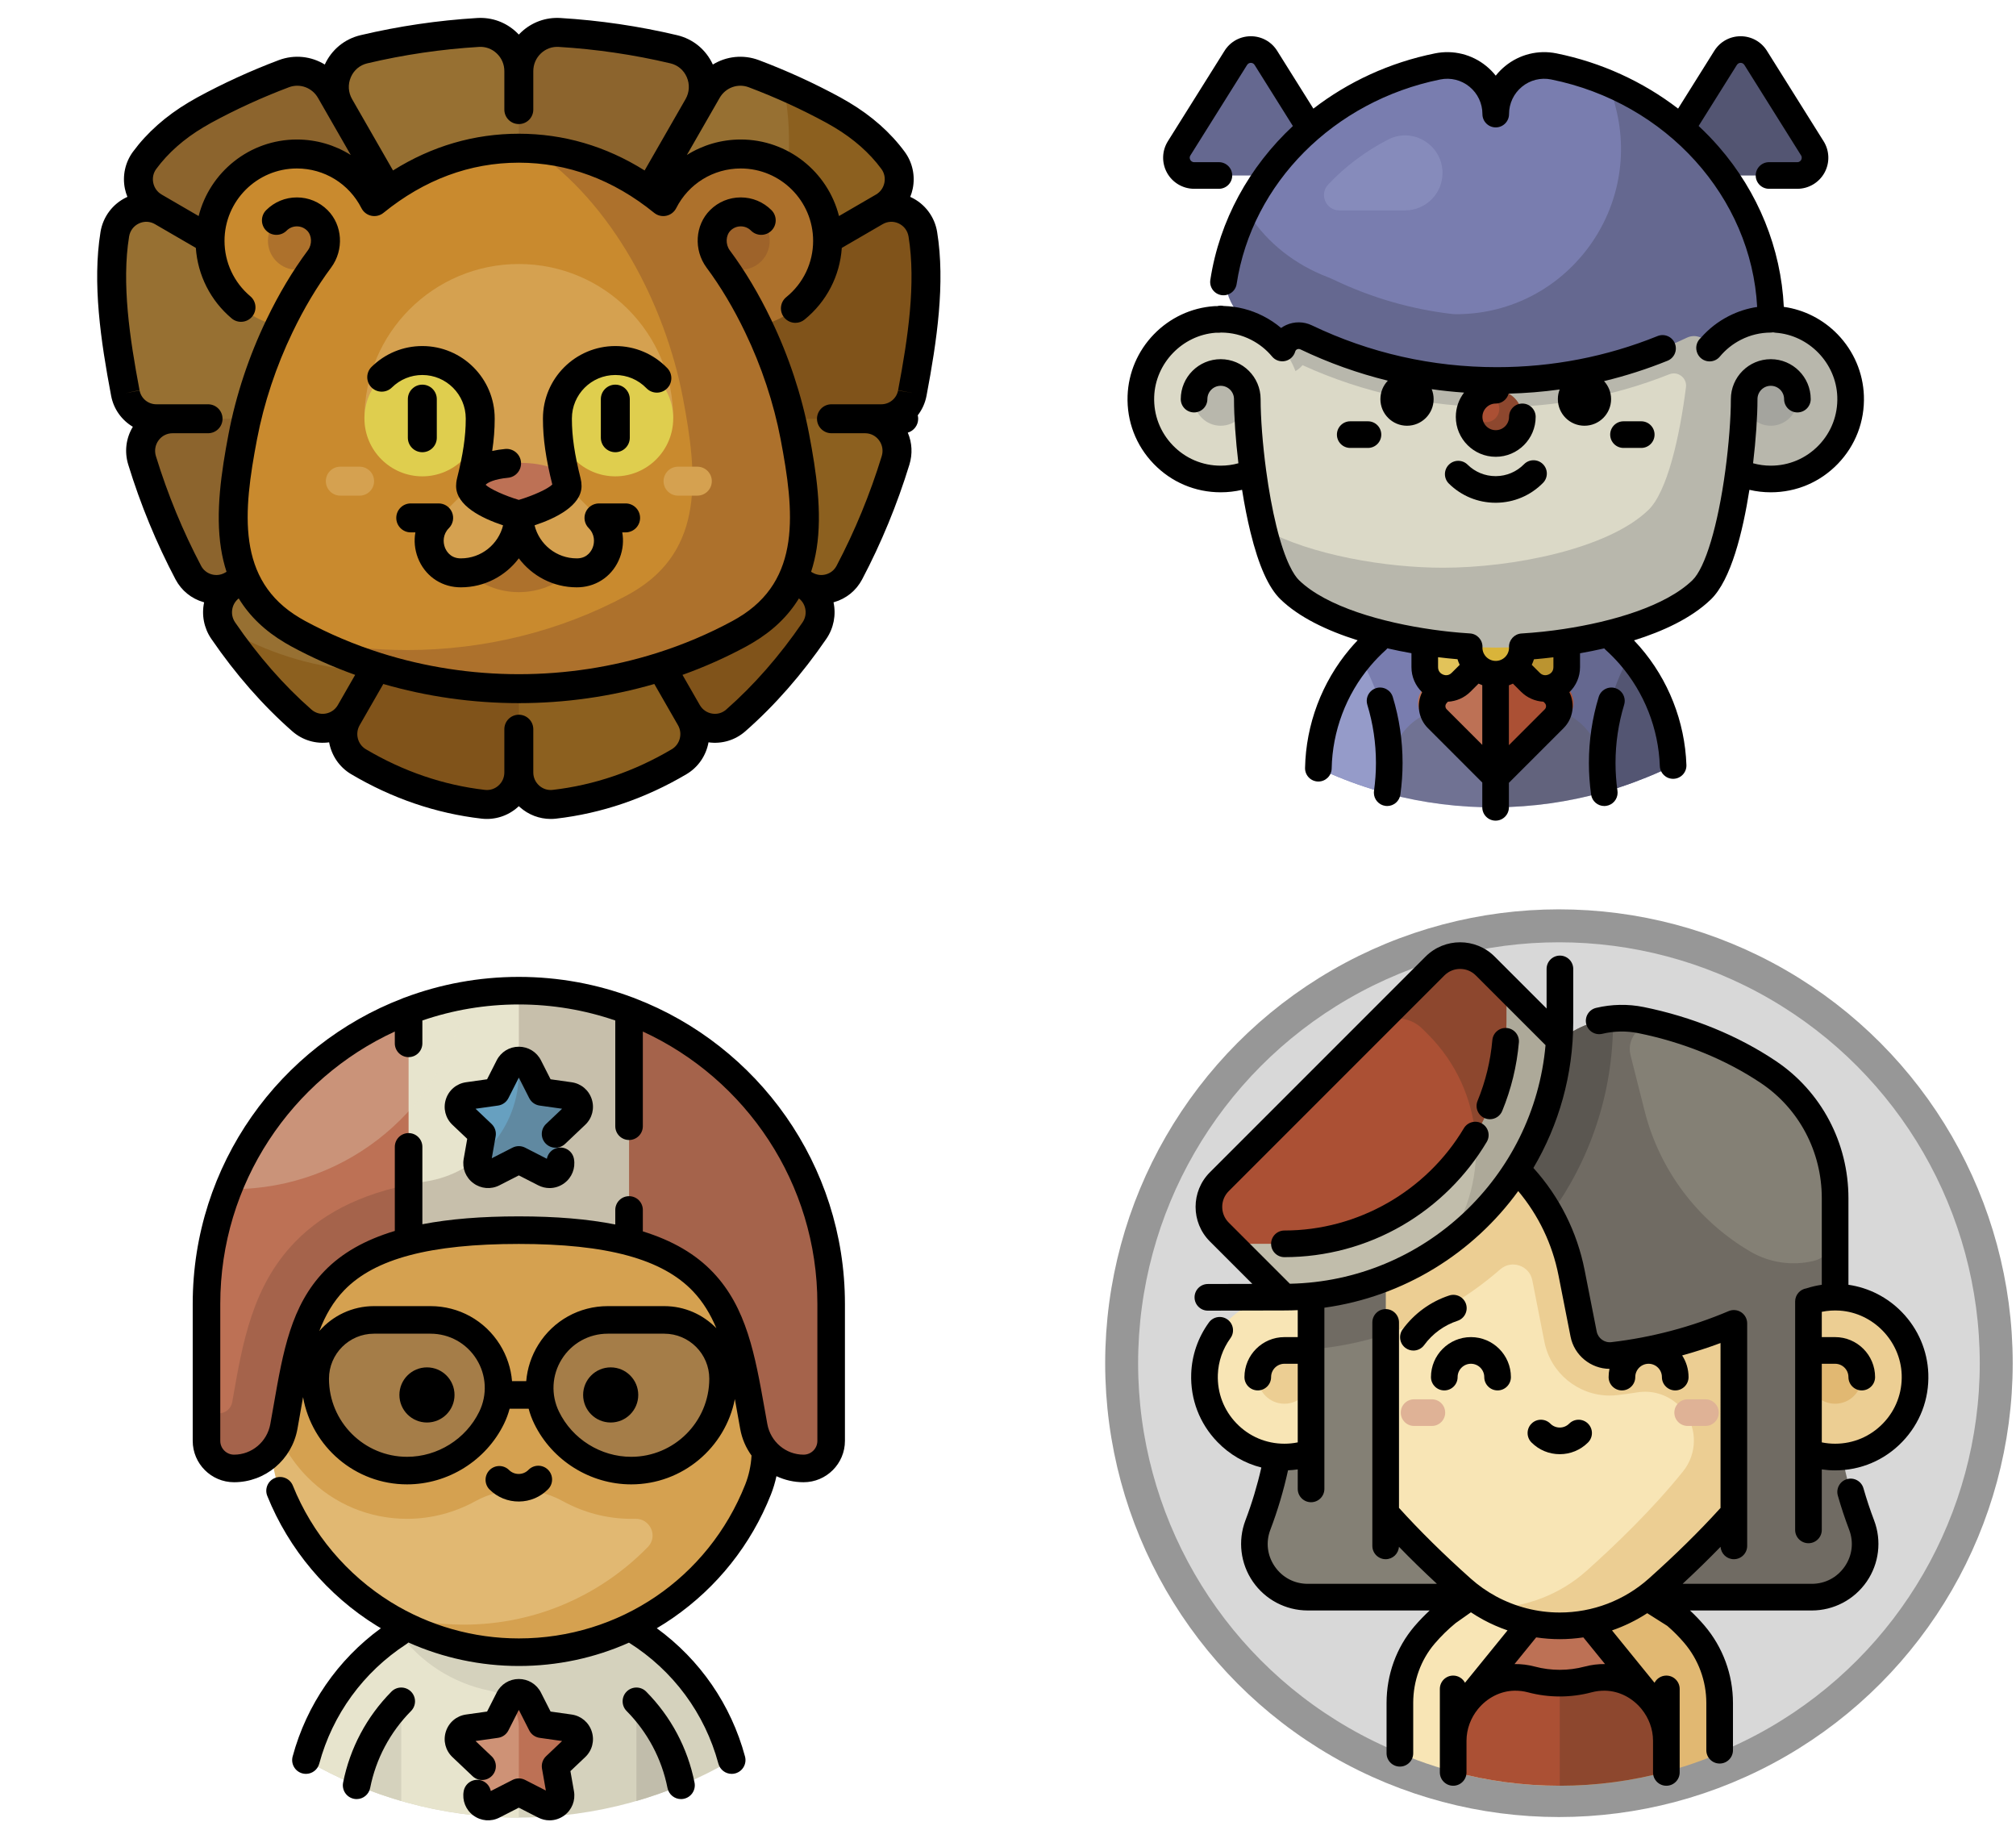 <?xml version="1.0" encoding="UTF-8"?>
<svg width="1224px" height="1106px" viewBox="0 0 1224 1106" version="1.1" xmlns="http://www.w3.org/2000/svg" xmlns:xlink="http://www.w3.org/1999/xlink">
    <!-- Generator: Sketch 52.6 (67491) - http://www.bohemiancoding.com/sketch -->
    <title>Create</title>
    <desc>Created with Sketch.</desc>
    <g id="Page-1" stroke="none" stroke-width="1" fill="none" fill-rule="evenodd">
        <g id="Invite-Group">
            <g id="human-cannonball-circus-svgrepo-com" transform="translate(117, 593)">
                <path d="M265.415,394.671 L130.586,394.671 C100.573,412.203 78.006,441.082 68.752,475.423 C106.708,497.604 150.866,510.327 198,510.327 C245.134,510.327 289.292,497.604 327.248,475.423 C317.995,441.082 295.428,412.202 265.415,394.671 Z" id="Path" fill="#D5D2BD"></path>
                <path d="M125.108,398.05 C97.835,415.793 77.434,443.203 68.752,475.422 C106.708,497.603 150.866,510.326 198,510.326 L198,455.12 C198,444.523 190.552,435.353 180.163,433.27 C157.667,428.763 138.195,415.895 125.108,398.05 Z" id="Path" fill="#E7E4CD"></path>
                <path d="M269.391,439.751 L269.391,500.251 C278.645,497.574 287.684,494.387 296.476,490.728 C292.581,471.063 282.949,453.464 269.391,439.751 Z" id="Path" fill="#C1BDAB"></path>
                <path d="M99.527,490.727 C108.319,494.387 117.357,497.573 126.612,500.25 L126.612,439.751 C113.053,453.464 103.42,471.063 99.527,490.727 Z" id="Path" fill="#D5D2BD"></path>
                <path d="M203.969,438.225 L211.788,453.635 L228.885,456.051 C234.432,456.835 236.619,463.681 232.553,467.535 L220.31,479.143 L223.241,495.765 C224.2,501.207 218.524,505.403 213.603,502.886 L198.001,494.908 L182.399,502.886 C177.479,505.403 171.801,501.207 172.761,495.765 L175.692,479.143 L163.449,467.535 C159.383,463.681 161.569,456.835 167.117,456.051 L184.214,453.635 L192.033,438.225 C194.511,433.339 201.49,433.339 203.969,438.225 Z" id="Path" fill="#BD7155"></path>
                <path d="M191.464,439.344 L184.212,453.635 L167.115,456.051 C161.568,456.835 159.381,463.681 163.447,467.535 L175.69,479.143 L172.759,495.765 C171.8,501.207 177.476,505.403 182.397,502.886 L197.999,494.908 L197.999,455.12 C198.001,449.03 195.531,443.418 191.464,439.344 Z" id="Path" fill="#CE9276"></path>
                <path d="M348.098,223.786 L348.174,209.016 C333.144,152.159 291.216,100.189 238.217,82.085 C225.385,77.701 211.906,75.295 198.001,75.295 C126.661,75.295 66.497,138.395 47.829,209.017 L47.91,224.956 C46.134,230.752 45.143,236.88 45.091,243.227 C45.027,251.187 50.353,289.877 50.353,289.877 L116.021,386.703 C139.849,401.432 167.929,409.936 198,409.936 C263.97,409.936 320.376,369.026 343.256,311.196 C346.257,303.611 347.73,295.507 347.771,287.351 L347.87,267.858 C350.179,259.963 351.347,251.686 351.28,243.227 C351.228,236.451 350.108,229.921 348.098,223.786 Z" id="Path" fill="#D5A150"></path>
                <path d="M276.366,346.041 C282.725,339.518 277.738,328.683 268.631,328.938 C267.832,328.96 267.033,328.971 266.231,328.971 C251.515,328.971 237.265,325.136 224.726,318.245 C208.214,309.17 188.16,309.168 171.649,318.245 C159.11,325.137 144.861,328.971 130.146,328.971 C107.328,328.971 85.891,320.029 69.785,303.794 C59.297,293.223 51.944,280.405 48.125,266.453 L48.232,287.338 C48.276,295.768 49.903,304.118 53.044,311.94 C65.553,343.082 87.803,369.259 116.023,386.703 C132.556,390.925 149.006,393.204 164.538,393.204 C208.379,393.203 248.001,375.135 276.366,346.041 Z" id="Path" fill="#E1B872"></path>
                <g id="Group" transform="translate(74, 208)" fill="#A57D48">
                    <path d="M70.381,0.221 L36.065,0.221 C16.351,0.221 0.37,16.202 0.37,35.916 C0.37,66.719 25.341,91.689 56.143,91.689 C77.983,91.689 97.912,79.237 107.487,59.607 C120.866,32.182 100.896,0.221 70.381,0.221 Z" id="Path"></path>
                    <path d="M177.993,0.221 L212.309,0.221 C232.023,0.221 248.004,16.202 248.004,35.916 C248.004,66.719 223.033,91.689 192.231,91.689 C170.391,91.689 150.462,79.237 140.887,59.607 C127.508,32.182 147.478,0.221 177.993,0.221 Z" id="Path"></path>
                </g>
                <path d="M198.001,8.366 C93.272,8.366 8.371,93.477 8.371,198.467 L8.371,281.655 C8.371,290.896 15.862,298.387 25.103,298.387 C40.026,298.387 52.676,287.638 55.348,272.957 C67.669,205.237 68.606,153.738 198.001,153.738 C325.164,153.738 328.332,205.237 340.654,272.957 C343.326,287.639 355.976,298.387 370.899,298.387 C380.14,298.387 387.631,290.896 387.631,281.655 L387.631,198.467 C387.63,93.477 302.73,8.366 198.001,8.366 Z" id="Path" fill="#BD7155"></path>
                <path d="M131.072,160.511 C148.391,156.116 170.231,153.738 198,153.738 C225.756,153.738 247.603,156.192 264.928,160.733 L264.928,20.559 C244.114,12.686 221.562,8.366 198,8.366 C174.438,8.366 151.885,12.686 131.072,20.559 L131.072,160.511 Z" id="Path" fill="#E7E4CD"></path>
                <path d="M203.969,54.418 L211.788,69.828 L228.885,72.244 C234.432,73.028 236.619,79.874 232.553,83.728 L220.31,95.336 L223.241,111.958 C224.2,117.4 218.524,121.596 213.603,119.079 L198,111.101 L182.398,119.079 C177.478,121.595 171.8,117.4 172.76,111.958 L175.691,95.336 L163.448,83.728 C159.382,79.874 161.568,73.028 167.116,72.244 L184.213,69.828 L192.032,54.418 C194.511,49.532 201.49,49.532 203.969,54.418 Z" id="Path" fill="#67A0C0"></path>
                <path d="M198.001,8.366 L198.001,58.084 C198.001,90.896 174.231,119.003 141.825,124.14 C106.242,129.78 80.736,141.739 62.061,160.992 C36.319,187.529 30.29,222.073 24.46,255.478 C24.308,256.35 24.155,257.226 24.002,258.105 C23.313,262.044 19.89,264.926 15.893,264.926 L8.373,264.926 L8.373,281.658 C8.373,290.899 15.864,298.39 25.105,298.39 C39.961,298.39 52.656,287.746 55.319,273.131 C67.669,205.326 68.499,153.74 198.003,153.74 C325.284,153.74 328.341,205.334 340.69,273.146 C343.35,287.755 356.051,298.389 370.9,298.389 C380.141,298.389 387.632,290.898 387.632,281.657 L387.632,264.925 L387.632,198.469 C387.63,93.477 302.73,8.366 198.001,8.366 Z" id="Path" fill="#493023" opacity="0.2"></path>
                <path d="M21.508,128.805 C22.333,128.818 23.159,128.836 23.988,128.836 C94.786,128.836 153.723,78.097 166.446,11 C100.153,22.134 45.513,67.733 21.508,128.805 Z" id="Path" fill="#E7E4CD" opacity="0.3"></path>
                <path d="M230.056,447.768 L217.276,445.962 L211.43,434.439 C208.85,429.354 203.703,426.195 198.001,426.195 C192.299,426.195 187.152,429.354 184.572,434.439 L178.726,445.961 L165.947,447.767 C160.172,448.582 155.483,452.54 153.708,458.095 C151.933,463.65 153.459,469.593 157.691,473.606 L169.936,485.214 C173.288,488.393 178.584,488.251 181.763,484.898 C184.943,481.545 184.802,476.25 181.448,473.071 L171.72,463.849 L185.384,461.918 C188.089,461.535 190.437,459.857 191.674,457.419 L198.001,444.949 L204.328,457.419 C205.564,459.856 207.913,461.535 210.618,461.918 L224.282,463.849 L214.554,473.071 C212.516,475.003 211.584,477.83 212.071,480.596 L214.418,493.906 L201.808,487.461 C199.415,486.237 196.583,486.237 194.192,487.461 L180.983,494.215 C180.355,490.894 177.738,488.149 174.213,487.527 C169.659,486.727 165.324,489.764 164.522,494.314 C163.523,499.979 165.776,505.621 170.403,509.04 C175.029,512.459 181.088,512.955 186.207,510.337 L198.001,504.307 L209.795,510.337 C211.977,511.452 214.327,512.002 216.665,512.002 C219.815,512.002 222.943,511.003 225.599,509.039 C230.226,505.621 232.479,499.978 231.48,494.313 L229.329,482.122 L238.31,473.609 C242.542,469.597 244.068,463.653 242.293,458.098 C240.519,452.541 235.829,448.583 230.056,447.768 Z" id="Path" fill="#000000"></path>
                <path d="M230.056,63.961 L217.276,62.155 L211.43,50.633 C208.85,45.546 203.703,42.387 198.001,42.387 C192.299,42.387 187.152,45.546 184.572,50.633 L178.726,62.155 L165.947,63.961 C160.172,64.776 155.483,68.734 153.708,74.289 C151.933,79.844 153.459,85.787 157.691,89.8 L166.672,98.313 L164.521,110.505 C163.522,116.17 165.775,121.813 170.402,125.231 C175.028,128.65 181.084,129.146 186.207,126.528 L198,120.498 L209.794,126.528 C211.976,127.643 214.326,128.193 216.664,128.193 C219.814,128.193 222.942,127.194 225.598,125.23 C230.225,121.812 232.478,116.169 231.479,110.504 C230.677,105.954 226.338,102.915 221.788,103.717 C218.263,104.339 215.645,107.083 215.018,110.405 L201.81,103.651 C199.417,102.427 196.583,102.427 194.191,103.651 L181.582,110.098 L183.929,96.788 C184.418,94.023 183.485,91.196 181.446,89.263 L171.718,80.041 L185.382,78.11 C188.087,77.727 190.435,76.049 191.672,73.611 L197.999,61.142 L204.326,73.611 C205.562,76.048 207.911,77.727 210.616,78.11 L224.28,80.041 L214.552,89.263 C211.199,92.442 211.057,97.737 214.237,101.09 C217.417,104.444 222.712,104.584 226.064,101.406 L238.309,89.8 C242.541,85.788 244.067,79.844 242.292,74.289 C240.519,68.734 235.829,64.776 230.056,63.961 Z" id="Path" fill="#000000"></path>
                <path d="M268.615,13.058 C268.154,12.832 267.672,12.645 267.168,12.506 C245.626,4.428 222.321,0 198.001,0 C173.681,0 150.376,4.428 128.832,12.506 C128.329,12.645 127.846,12.832 127.385,13.058 C52.98,41.628 0.005,113.958 0.005,198.468 L0.005,281.656 C0.005,295.496 11.265,306.754 25.103,306.754 C43.993,306.754 60.173,293.17 63.579,274.455 C64.304,270.468 64.991,266.539 65.665,262.671 C66.111,260.111 66.553,257.584 66.998,255.088 C72.302,285.144 98.588,308.056 130.144,308.056 C155.003,308.056 178.108,293.62 189.008,271.277 C190.456,268.308 191.586,265.247 192.412,262.137 L203.963,262.137 C204.79,265.248 205.92,268.309 207.367,271.278 C218.266,293.62 241.372,308.057 266.231,308.057 C297.369,308.057 323.385,285.749 329.163,256.278 C329.71,259.271 330.251,262.308 330.798,265.391 C331.329,268.377 331.867,271.4 332.422,274.455 C333.512,280.444 335.915,285.904 339.292,290.566 C338.932,296.707 337.659,302.605 335.478,308.118 C313.015,364.886 259.052,401.569 197.999,401.569 C170.509,401.569 143.684,393.968 120.418,379.586 C93.66,363.046 72.487,337.914 60.803,308.821 C59.081,304.533 54.211,302.455 49.921,304.176 C45.634,305.898 43.554,310.77 45.276,315.057 C58.285,347.442 81.846,375.413 111.622,393.818 C112.491,394.356 113.377,394.862 114.255,395.383 C88.031,414.499 69.126,441.879 60.673,473.247 C59.472,477.709 62.113,482.299 66.575,483.502 C67.303,483.698 68.036,483.792 68.757,483.792 C72.446,483.792 75.823,481.332 76.829,477.6 C84.87,447.761 103.635,422.001 129.669,405.064 C130.139,404.758 130.566,404.413 130.953,404.036 C151.939,413.404 174.756,418.301 198,418.301 C221.3,418.301 243.977,413.454 264.875,404.139 C291.686,421.056 310.952,447.099 319.17,477.6 C320.176,481.332 323.554,483.792 327.243,483.792 C327.964,483.792 328.696,483.698 329.425,483.502 C333.887,482.3 336.528,477.709 335.327,473.248 C326.846,441.773 307.996,414.49 281.769,395.391 C285.088,393.422 288.354,391.343 291.549,389.13 C318.464,370.492 339.033,344.607 351.035,314.274 C352.466,310.658 353.586,306.919 354.418,303.09 C359.452,305.447 365.044,306.754 370.898,306.754 C384.737,306.754 395.996,295.496 395.996,281.656 L395.996,198.468 C395.996,113.957 343.022,41.628 268.615,13.058 Z M173.968,263.94 C165.854,280.575 148.652,291.323 130.143,291.323 C104.002,291.323 82.736,270.057 82.736,243.916 C82.736,228.847 94.995,216.587 110.065,216.587 L144.381,216.587 C155.808,216.587 166.244,222.373 172.299,232.063 C178.354,241.753 178.977,253.67 173.968,263.94 Z M266.23,291.324 C247.722,291.324 230.518,280.575 222.404,263.941 C217.394,253.671 218.018,241.754 224.073,232.063 C230.129,222.372 240.565,216.587 251.991,216.587 L286.308,216.587 C301.378,216.587 313.637,228.847 313.637,243.916 C313.638,270.056 292.371,291.324 266.23,291.324 Z M286.309,199.855 L251.992,199.855 C234.758,199.855 219.017,208.581 209.884,223.196 C205.596,230.059 203.138,237.664 202.493,245.403 L193.879,245.403 C193.234,237.664 190.777,230.059 186.488,223.195 C177.356,208.579 161.614,199.854 144.38,199.854 L110.064,199.854 C96.836,199.854 84.958,205.722 76.875,214.983 C80.498,205.515 85.278,197.131 92.083,190.116 C110.62,171.005 144.276,162.104 197.999,162.104 C251.5,162.104 285.114,171.251 303.781,190.89 C309.893,197.32 314.401,204.853 317.93,213.279 C309.917,205.01 298.706,199.855 286.309,199.855 Z M379.264,281.656 C379.264,286.27 375.512,290.022 370.898,290.022 C360.098,290.022 350.841,282.216 348.884,271.461 C348.332,268.428 347.799,265.426 347.272,262.463 C341.392,229.393 336.316,200.832 315.911,179.364 C305.409,168.315 291.396,160.085 273.296,154.49 L273.296,141.48 C273.296,136.86 269.551,133.114 264.93,133.114 C260.309,133.114 256.564,136.86 256.564,141.48 L256.564,150.298 C239.946,146.99 220.539,145.374 198.002,145.374 C175.456,145.374 156.049,146.94 139.44,150.146 L139.44,103.181 C139.44,98.561 135.695,94.815 131.074,94.815 C126.453,94.815 122.708,98.561 122.708,103.181 L122.708,154.213 C104.552,159.662 90.533,167.686 80.076,178.466 C59.714,199.457 54.834,227.418 49.184,259.794 C48.516,263.623 47.837,267.514 47.118,271.461 C45.161,282.217 35.903,290.024 25.103,290.024 C20.489,290.024 16.737,286.272 16.737,281.658 L16.737,198.47 C16.737,125.18 60.237,61.891 122.706,33.173 L122.706,40.345 C122.706,44.965 126.451,48.711 131.072,48.711 C135.693,48.711 139.438,44.965 139.438,40.345 L139.438,26.469 C157.818,20.161 177.517,16.732 198,16.732 C218.483,16.732 238.183,20.161 256.562,26.469 L256.562,90.646 C256.562,95.266 260.307,99.012 264.928,99.012 C269.549,99.012 273.294,95.266 273.294,90.646 L273.294,33.171 C335.764,61.889 379.263,125.178 379.263,198.468 L379.263,281.656 L379.264,281.656 Z" id="Shape" fill="#000000" fill-rule="nonzero"></path>
                <circle id="Oval" fill="#000000" cx="142.227" cy="253.769" r="16.732"></circle>
                <circle id="Oval" fill="#000000" cx="253.774" cy="253.769" r="16.732"></circle>
                <path d="M215.792,310.979 C219.034,307.686 218.993,302.39 215.701,299.147 C212.41,295.905 207.113,295.946 203.87,299.237 C202.303,300.829 200.208,301.716 197.974,301.732 C195.74,301.749 193.631,300.894 192.041,299.327 C188.749,296.085 183.452,296.126 180.21,299.416 C176.967,302.709 177.007,308.005 180.299,311.248 C185.075,315.952 191.398,318.515 198.102,318.464 C204.805,318.414 211.088,315.756 215.792,310.979 Z" id="Path" fill="#000000"></path>
                <path d="M275.339,433.869 C272.091,430.583 266.793,430.554 263.508,433.801 C260.223,437.049 260.192,442.347 263.441,445.632 C276.183,458.52 284.768,474.675 288.267,492.351 C289.056,496.335 292.553,499.094 296.466,499.094 C297.004,499.094 297.551,499.042 298.1,498.932 C302.632,498.035 305.579,493.634 304.681,489.101 C300.542,468.197 290.396,449.098 275.339,433.869 Z" id="Path" fill="#000000"></path>
                <path d="M120.662,433.869 C105.605,449.097 95.459,468.196 91.32,489.103 C90.422,493.635 93.37,498.037 97.901,498.934 C98.45,499.043 98.996,499.096 99.535,499.096 C103.448,499.096 106.945,496.337 107.734,492.353 C111.233,474.677 119.818,458.522 132.56,445.634 C135.809,442.349 135.779,437.052 132.493,433.803 C129.206,430.553 123.909,430.583 120.662,433.869 Z" id="Path" fill="#000000"></path>
            </g>
            <g id="clown-circus-svgrepo-com" transform="translate(684, 22)">
                <path d="M305.525,375.922 C299.828,369.362 293.354,363.498 286.245,358.475 C268.473,345.919 246.745,338.608 223.326,338.788 L176.72,407.745 L224.313,468.073 C246.679,467.903 268.322,464.756 288.891,459.044 C289.311,458.928 289.731,458.813 290.149,458.693 C293.339,457.789 296.504,456.823 299.639,455.796 C305.1,454.006 310.468,452.013 315.755,449.864 C318.983,448.553 322.186,447.197 325.343,445.753 C327.517,444.759 329.678,443.739 331.818,442.685 C330.92,417.156 321.154,393.918 305.525,375.922 Z" id="Path" fill="#656890"></path>
                <path d="M223.326,338.788 C199.907,338.966 178.293,346.607 160.715,359.434 C153.683,364.565 147.298,370.527 141.702,377.173 C126.351,395.405 116.94,418.789 116.431,444.328 C126.845,449.263 137.66,453.482 148.807,456.946 C151.958,457.925 155.136,458.842 158.341,459.698 C158.761,459.81 159.183,459.92 159.605,460.03 C180.257,465.428 201.947,468.243 224.312,468.073 L223.326,338.788 Z" id="Path" fill="#797DAF"></path>
                <path d="M251.422,407.533 C247.835,407.501 244.366,407.97 241.077,408.873 C229.805,411.967 217.966,412.058 206.647,409.136 C203.345,408.284 199.869,407.867 196.283,407.954 C175.884,408.445 159.348,426.31 159.503,446.714 L159.505,447.016 L159.605,460.027 C180.257,465.425 201.947,468.24 224.312,468.07 C246.678,467.9 268.322,464.753 288.89,459.041 L288.79,446.03 L288.788,445.727 C288.632,425.325 271.826,407.715 251.422,407.533 Z" id="Path" fill="#5B5751" opacity="0.3"></path>
                <path d="M141.702,377.173 C126.351,395.405 116.94,418.789 116.431,444.328 C126.845,449.263 137.66,453.482 148.807,456.946 C151.958,457.925 155.136,458.842 158.341,459.698 C158.761,459.81 159.183,459.92 159.605,460.03 L159.464,441.631 C159.286,418.103 152.83,396.093 141.702,377.173 Z" id="Path" fill="#959BC9"></path>
                <path d="M305.525,375.922 C302.576,381.115 299.984,386.534 297.766,392.142 C291.831,407.147 288.618,423.517 288.749,440.643 L288.89,459.042 C289.31,458.926 289.73,458.811 290.148,458.691 C293.338,457.787 296.503,456.821 299.639,455.794 C305.1,454.005 310.467,452.013 315.755,449.862 C318.982,448.551 322.185,447.195 325.342,445.751 C327.516,444.757 329.677,443.737 331.817,442.683 C330.92,417.156 321.154,393.918 305.525,375.922 Z" id="Path" fill="#535572"></path>
                <path d="M267.487,395.32 L263.63,391.463 L224.124,350.642 L210.119,403.434 L224.125,457.304 L267.488,413.942 C272.63,408.801 272.63,400.463 267.487,395.32 Z" id="Path" fill="#AB5034"></path>
                <path d="M184.621,391.464 C183.67,392.442 180.764,395.321 180.764,395.321 C175.621,400.464 175.621,408.801 180.764,413.944 L224.126,457.306 L224.126,350.643 C224.124,350.643 194.649,381.135 184.621,391.464 Z" id="Path" fill="#BD7155"></path>
                <path d="M224.124,371.113 L203.099,350.087 C194.954,341.942 181.028,347.71 181.028,359.229 L181.028,382.995 C181.028,394.514 194.955,400.282 203.099,392.137 L224.124,371.113 Z" id="Path" fill="#E2C35A"></path>
                <path d="M224.124,371.113 L245.15,350.087 C253.295,341.942 267.221,347.71 267.221,359.229 L267.221,382.995 C267.221,394.514 253.294,400.282 245.15,392.137 L224.124,371.113 Z" id="Path" fill="#BB9430"></path>
                <circle id="Oval" fill="#D9B43A" cx="224.119" cy="371.112" r="16.161"></circle>
                <path d="M439.574,218.498 C438.695,193.9 419.093,173.605 394.539,171.911 C385.369,171.278 376.708,173.216 369.173,177.05 C369.162,177.055 369.152,177.062 369.141,177.067 L369.127,177.013 C368.174,173.439 364.963,170.907 361.264,170.871 C342.102,170.683 323.022,173.731 304.802,179.841 C279.121,188.452 252.277,192.803 224.664,192.803 C197.02,192.803 170.157,188.447 144.461,179.822 C125.945,173.608 106.553,170.517 87.083,170.78 C83.338,170.83 80.093,173.397 79.123,177.013 L79.108,177.068 L79.107,177.075 L83.061,299.147 C87.1,315.611 92.422,329.58 99.092,336.031 C123.66,359.797 182.286,371.113 224.389,371.113 C266.491,371.113 324.59,359.797 349.158,336.031 C360.243,325.31 367.611,293.844 371.541,264.628 C377.531,267.277 384.152,268.76 391.124,268.76 C418.49,268.76 440.561,246.085 439.574,218.498 Z" id="Path" fill="#B8B7AC"></path>
                <path d="M316.835,287.549 C328.317,276.442 335.812,243.079 339.627,213.015 C340.34,207.392 334.748,203.118 329.479,205.21 C296.18,218.431 261.01,225.125 224.663,225.125 C183.531,225.125 143.913,216.564 106.815,199.671 C105.613,201.107 104.16,202.32 102.533,203.265 C100.438,197.673 97.334,192.581 93.45,188.191 C93.357,188.087 93.268,187.98 93.174,187.877 C92.77,187.428 92.354,186.989 91.934,186.556 C91.819,186.438 91.705,186.318 91.588,186.2 C91.174,185.782 90.751,185.373 90.323,184.97 C90.19,184.846 90.057,184.72 89.922,184.597 C89.496,184.205 89.063,183.822 88.624,183.446 C88.479,183.322 88.331,183.2 88.184,183.077 C87.745,182.71 87.299,182.348 86.846,181.996 C86.692,181.876 86.536,181.761 86.381,181.644 C85.922,181.296 85.46,180.953 84.988,180.622 C84.843,180.52 84.695,180.423 84.548,180.322 C84.054,179.983 83.56,179.648 83.053,179.327 C82.967,179.273 82.879,179.223 82.793,179.169 C81.597,178.421 80.369,177.72 79.105,177.076 L79.106,177.069 C79.095,177.064 79.085,177.057 79.074,177.052 C71.54,173.218 62.878,171.28 53.708,171.912 C29.154,173.606 9.553,193.901 8.673,218.5 C7.688,246.085 29.76,268.76 57.126,268.76 C64.097,268.76 70.719,267.277 76.709,264.628 C78.274,276.263 80.386,288.25 83.059,299.146 C111.91,315 157.528,322.629 192.065,322.629 C234.169,322.63 292.267,311.314 316.835,287.549 Z" id="Path" fill="#DBD9C7"></path>
                <circle id="Oval" fill="#A4A49E" cx="391.127" cy="220.275" r="16.161"></circle>
                <circle id="Oval" fill="#B8B7AC" cx="57.127" cy="220.275" r="16.161"></circle>
                <circle id="Oval" fill="#8D472E" cx="224.119" cy="231.049" r="16.161"></circle>
                <path d="M218.198,234.283 C213.742,234.283 210.118,230.659 210.118,226.202 C210.118,221.745 213.742,218.121 218.198,218.121 C222.655,218.121 226.279,221.745 226.279,226.202 C226.279,230.659 222.655,234.283 218.198,234.283 Z" id="Path" fill="#AB5034"></path>
                <path d="M381.936,13.133 L416.339,68.028 C420.836,75.204 415.677,84.523 407.21,84.523 L318.937,84.523 L363.678,13.133 C367.9,6.397 377.714,6.397 381.936,13.133 Z" id="Path" fill="#535572"></path>
                <g id="Group" transform="translate(29.76, 7.44)" fill="#656890">
                    <path d="M36.554,5.693 L2.151,60.588 C-2.346,67.764 2.812,77.083 11.28,77.083 L99.553,77.083 L54.812,5.694 C50.59,-1.043 40.776,-1.043 36.554,5.693 Z" id="Path"></path>
                    <path d="M229.61,10.874 C211.388,7.197 194.364,21.162 194.364,39.816 C194.364,21.162 177.341,7.197 159.118,10.874 C94.921,23.824 44.428,71.424 30.93,131.802 C27.53,147.014 35.066,162.452 49.026,169.387 C49.174,169.461 49.321,169.535 49.468,169.61 C55.384,172.62 60.606,176.8 64.812,181.86 C66.477,175.644 73.437,172.569 79.222,175.337 C114.299,192.116 153.576,201.522 195.054,201.522 C236.365,201.522 275.493,192.188 310.463,175.535 C315.98,172.907 322.529,175.861 324.186,181.742 L324.218,181.858 C328.425,176.799 333.646,172.619 339.563,169.608 C339.629,169.574 339.694,169.541 339.76,169.508 C353.672,162.501 361.212,147.137 357.828,131.933 C344.376,71.493 293.855,23.834 229.61,10.874 Z" id="Path"></path>
                </g>
                <path d="M122.119,146.229 C123.34,146.697 124.547,147.218 125.74,147.787 C148.64,158.743 172.783,165.715 197.794,168.622 C198.575,168.712 199.943,168.743 201.812,168.71 C266.389,167.625 312.919,106.302 297.07,43.69 L293.318,28.868 C294.322,29.297 295.31,29.748 296.303,30.195 C284.678,24.957 272.32,20.922 259.393,18.314 C241.17,14.638 224.147,28.603 224.147,47.257 C224.147,28.603 207.123,14.638 188.901,18.314 C137.2,28.744 94.406,61.653 72.647,105.603 C73.21,106.487 73.777,107.371 74.348,108.259 C85.662,125.813 102.622,138.737 122.119,146.229 Z" id="Path" fill="#797DAF"></path>
                <path d="M122.373,90.057 C132.673,79.083 145.017,69.793 158.863,62.692 C173.917,54.974 191.802,66.075 191.802,82.991 C191.802,95.54 181.629,105.711 169.082,105.711 L129.165,105.711 C121.029,105.713 116.806,95.989 122.373,90.057 Z" id="Path" fill="#959BC9" opacity="0.5"></path>
                <path d="M146.554,233.744 L135.78,233.744 C131.316,233.744 127.699,237.362 127.699,241.825 C127.699,246.288 131.316,249.906 135.78,249.906 L146.554,249.906 C151.018,249.906 154.635,246.288 154.635,241.825 C154.635,237.362 151.017,233.744 146.554,233.744 Z" id="Path" fill="#000000"></path>
                <path d="M301.699,233.744 C297.235,233.744 293.619,237.362 293.619,241.825 C293.619,246.288 297.235,249.906 301.699,249.906 L312.473,249.906 C316.937,249.906 320.554,246.288 320.554,241.825 C320.554,237.362 316.937,233.744 312.473,233.744 L301.699,233.744 Z" id="Path" fill="#000000"></path>
                <path d="M241.31,259.796 C236.767,264.409 230.698,266.978 224.284,267.027 L224.031,267.028 C217.632,267.028 211.593,264.552 207.029,260.057 C203.849,256.925 198.732,256.965 195.602,260.144 C192.471,263.325 192.51,268.44 195.69,271.571 C203.297,279.062 213.362,283.188 224.033,283.188 L224.349,283.187 C235.141,283.104 245.255,278.823 252.826,271.134 C255.957,267.953 255.918,262.838 252.739,259.707 C249.557,256.577 244.44,256.616 241.31,259.796 Z" id="Path" fill="#000000"></path>
                <path d="M447.649,218.209 C447.152,204.313 441.504,191.098 431.745,180.999 C422.91,171.857 411.41,166.016 399.027,164.275 C397.34,128.839 383.486,94.594 359.581,67.139 C355.719,62.702 351.621,58.474 347.312,54.463 L370.525,17.424 C371.213,16.324 372.251,16.161 372.808,16.161 C373.365,16.161 374.401,16.324 375.091,17.424 L409.494,72.319 C410.228,73.489 409.855,74.535 409.568,75.053 C409.282,75.571 408.594,76.442 407.211,76.442 L390.047,76.442 C385.584,76.442 381.966,80.06 381.966,84.523 C381.966,88.986 385.584,92.604 390.047,92.604 L407.211,92.604 C414.067,92.604 420.387,88.878 423.708,82.879 C427.027,76.881 426.828,69.546 423.187,63.736 L388.783,8.842 C385.313,3.305 379.34,0 372.806,0 C366.272,0 360.3,3.305 356.83,8.842 L334.846,43.923 C313.439,27.473 288.067,15.86 260.969,10.394 C249.912,8.165 238.565,10.983 229.831,18.13 C227.702,19.872 225.794,21.819 224.125,23.928 C222.456,21.819 220.549,19.872 218.42,18.13 C209.687,10.983 198.337,8.163 187.282,10.394 C159.643,15.969 134.477,27.705 113.415,43.941 L91.42,8.842 C87.949,3.305 81.978,0 75.443,0 C68.908,0 62.936,3.305 59.467,8.842 L25.064,63.736 C21.423,69.545 21.224,76.88 24.544,82.879 C27.864,88.876 34.184,92.604 41.041,92.604 L56.05,92.604 C60.513,92.604 64.131,88.986 64.131,84.523 C64.131,80.06 60.513,76.442 56.05,76.442 L41.04,76.442 C39.659,76.442 38.971,75.572 38.682,75.053 C38.395,74.534 38.023,73.489 38.757,72.319 L73.159,17.424 C73.849,16.324 74.886,16.161 75.443,16.161 C75.999,16.161 77.036,16.324 77.726,17.424 L100.965,54.505 C74.476,79.229 56.355,111.799 50.838,147.946 C50.164,152.358 53.195,156.48 57.606,157.154 C62.019,157.831 66.14,154.797 66.814,150.386 C76.16,89.163 125.857,39.27 190.476,26.234 C196.762,24.966 203.216,26.572 208.183,30.635 C213.179,34.722 216.044,40.781 216.044,47.254 C216.044,51.717 219.661,55.335 224.124,55.335 C228.587,55.335 232.205,51.717 232.205,47.254 C232.205,40.781 235.07,34.722 240.066,30.635 C245.033,26.569 251.485,24.963 257.773,26.234 C327.816,40.364 379.326,97.793 382.848,164.334 C376.878,165.223 371.122,167.067 365.659,169.847 C359.173,173.146 353.476,177.576 348.707,183.028 C346.378,185.011 345.284,188.238 346.169,191.374 L346.202,191.49 C347.016,194.378 349.364,196.579 352.299,197.202 C352.858,197.32 353.421,197.379 353.979,197.379 C356.352,197.379 358.641,196.332 360.193,194.464 C363.735,190.204 368.039,186.767 372.99,184.25 C378.653,181.368 384.763,179.895 391.148,179.875 C391.632,179.874 392.106,179.821 392.568,179.738 C393.025,179.853 393.497,179.936 393.982,179.97 C414.292,181.37 430.77,198.42 431.499,218.784 C431.895,229.872 427.884,240.362 420.202,248.324 C412.515,256.29 402.189,260.676 391.123,260.676 C387.451,260.676 383.854,260.181 380.369,259.216 C382.059,245.024 383.042,230.843 383.042,220.273 C383.042,215.817 386.666,212.193 391.123,212.193 C395.579,212.193 399.203,215.817 399.203,220.273 C399.203,224.736 402.821,228.354 407.284,228.354 C411.747,228.354 415.365,224.736 415.365,220.273 C415.365,206.905 404.49,196.032 391.124,196.032 C377.756,196.032 366.882,206.906 366.882,220.273 C366.882,231.776 365.63,247.95 363.533,263.539 C363.533,263.541 363.532,263.544 363.532,263.547 C359.018,297.112 351.358,322.66 343.541,330.22 C327.347,345.884 295.052,355.364 265.327,359.835 C263.493,360.111 261.656,360.371 259.819,360.611 C259.53,360.649 259.242,360.686 258.954,360.722 C256.983,360.974 255.012,361.209 253.041,361.421 C252.909,361.435 252.777,361.449 252.645,361.463 C248.336,361.92 244.035,362.281 239.773,362.542 C235.41,362.807 232.05,366.493 232.187,370.861 C232.189,370.991 232.198,371.12 232.206,371.264 C232.167,373.364 231.33,375.332 229.841,376.823 C228.316,378.35 226.287,379.189 224.127,379.189 C221.968,379.189 219.939,378.348 218.413,376.823 C216.923,375.333 216.086,373.363 216.048,371.263 C216.057,371.124 216.064,370.984 216.07,370.843 C216.212,366.477 212.858,362.786 208.497,362.515 C206.484,362.39 204.461,362.237 202.435,362.067 C202.062,362.035 201.688,362.002 201.313,361.969 C199.65,361.824 197.982,361.661 196.313,361.485 C195.531,361.403 194.742,361.314 193.952,361.225 C193.027,361.121 192.102,361.007 191.176,360.894 C189.629,360.703 188.074,360.502 186.504,360.284 C186.281,360.252 186.058,360.221 185.835,360.189 C155.41,355.885 121.403,346.363 104.714,330.22 C101.921,327.516 96.412,319.636 90.913,297.219 C90.913,297.218 90.913,297.218 90.913,297.218 C88.508,287.416 86.368,275.777 84.725,263.555 C84.725,263.553 84.725,263.549 84.724,263.546 C82.626,247.955 81.374,231.777 81.374,220.272 C81.374,206.905 70.5,196.031 57.133,196.031 C43.766,196.031 32.891,206.905 32.891,220.272 C32.891,224.735 36.509,228.353 40.972,228.353 C45.435,228.353 49.053,224.735 49.053,220.272 C49.053,215.816 52.677,212.192 57.134,212.192 C61.59,212.192 65.214,215.816 65.214,220.272 C65.214,230.842 66.199,245.024 67.887,259.215 C64.403,260.181 60.805,260.675 57.134,260.675 C46.068,260.675 35.741,256.288 28.054,248.323 C20.373,240.362 16.361,229.872 16.758,218.783 C17.483,198.508 33.82,181.518 54.009,179.988 L56.056,179.988 C56.503,179.988 56.938,179.943 57.366,179.873 C63.76,179.885 69.883,181.357 75.571,184.25 C80.519,186.767 84.824,190.204 88.366,194.464 C90.285,196.773 93.341,197.765 96.28,197.14 C99.216,196.515 101.581,194.253 102.392,191.362 C102.604,190.606 103.135,190.227 103.542,190.043 C103.91,189.877 104.652,189.66 105.501,190.065 C122.667,198.277 140.413,204.607 158.618,209.082 C155.824,211.986 154.098,215.926 154.098,220.275 C154.098,229.2 161.334,236.437 170.26,236.437 C179.185,236.437 186.42,229.201 186.42,220.275 C186.42,218.143 185.997,216.112 185.247,214.248 C191.746,215.173 198.298,215.854 204.894,216.319 C201.758,220.404 199.887,225.511 199.887,231.048 C199.887,244.416 210.761,255.29 224.128,255.29 C237.495,255.29 248.37,244.415 248.37,231.048 C248.37,226.585 244.752,222.968 240.289,222.968 C235.826,222.968 232.208,226.585 232.208,231.048 C232.208,235.505 228.584,239.129 224.127,239.129 C219.671,239.129 216.046,235.505 216.046,231.048 C216.046,226.592 219.671,222.968 224.127,222.968 C227.877,222.968 231.019,220.411 231.932,216.948 C242.365,216.685 252.707,215.838 262.943,214.428 C262.238,216.243 261.836,218.209 261.836,220.273 C261.836,229.198 269.071,236.434 277.997,236.434 C286.924,236.434 294.159,229.198 294.159,220.273 C294.159,216.054 292.529,212.225 289.882,209.348 C302.974,206.188 315.843,202.069 328.43,196.983 C332.569,195.311 334.567,190.602 332.896,186.465 C331.224,182.327 326.514,180.329 322.378,181.999 C291.365,194.528 258.542,200.881 224.819,200.881 C185.498,200.881 147.7,192.337 112.474,175.485 C107.538,173.125 101.851,173.066 96.873,175.322 C95.785,175.814 94.761,176.404 93.807,177.082 C90.482,174.27 86.835,171.85 82.897,169.847 C75.386,166.025 67.333,163.972 58.936,163.734 C58.356,163.602 57.752,163.531 57.132,163.531 C56.389,163.531 55.672,163.64 54.988,163.828 L53.716,163.828 C53.531,163.828 53.345,163.834 53.16,163.847 C39.289,164.804 26.273,170.896 16.509,180.998 C6.75,191.097 1.102,204.312 0.605,218.208 C0.05,233.718 5.668,248.398 16.423,259.545 C27.183,270.696 41.64,276.838 57.133,276.838 C61.546,276.838 65.887,276.335 70.115,275.336 C71.584,284.602 73.294,293.225 75.217,301.069 L75.217,301.07 C80.217,321.452 86.19,334.787 93.479,341.835 C104.635,352.628 121.519,360.785 140.285,366.679 C138.637,368.406 137.041,370.167 135.525,371.967 C118.53,392.151 108.882,417.792 108.357,444.168 C108.268,448.629 111.813,452.319 116.276,452.407 C116.331,452.408 116.385,452.408 116.44,452.408 C120.828,452.408 124.427,448.895 124.516,444.488 C124.966,421.799 133.267,399.741 147.888,382.377 C150.812,378.903 154.049,375.562 157.51,372.445 C157.818,372.167 158.091,371.867 158.346,371.556 C163.194,372.673 168.081,373.658 172.953,374.518 L172.953,382.994 C172.953,388.865 175.366,394.305 179.441,398.189 C175.888,405.257 177.046,414.106 182.938,419.996 L215.958,453.017 L215.958,468.076 C215.958,472.539 219.576,476.156 224.039,476.156 C228.501,476.156 232.12,472.539 232.12,468.076 L232.12,453.196 L265.32,419.996 C271.211,414.105 272.368,405.257 268.817,398.189 C272.891,394.303 275.305,388.864 275.305,382.994 L275.305,374.553 C279.941,373.736 284.888,372.757 289.995,371.584 C290.245,371.885 290.51,372.176 290.808,372.445 C293.861,375.197 296.762,378.148 299.428,381.219 C314.312,398.358 322.948,420.287 323.745,442.967 C323.899,447.331 327.484,450.764 331.816,450.764 C331.911,450.764 332.008,450.763 332.106,450.758 C336.566,450.601 340.054,446.858 339.897,442.398 C338.971,416.036 328.932,390.545 311.631,370.622 C310.482,369.298 309.285,368.005 308.068,366.725 C325.545,361.256 342.912,353.316 354.779,341.837 C367.011,330.007 374.124,300.858 378.147,275.338 C382.375,276.336 386.714,276.839 391.126,276.839 C406.618,276.839 421.076,270.698 431.836,259.546 C442.587,248.401 448.204,233.72 447.649,218.209 Z M194.683,377.574 C195.048,377.613 195.411,377.647 195.775,377.683 C197.292,377.838 198.796,377.978 200.289,378.107 C200.499,378.126 200.71,378.149 200.92,378.167 C201.273,379.334 201.714,380.471 202.241,381.571 L197.386,386.425 C195.318,388.493 193.002,387.85 192.103,387.477 C191.203,387.104 189.11,385.921 189.11,382.997 L189.11,376.945 C189.329,376.972 189.549,376.993 189.768,377.019 C191.416,377.216 193.058,377.404 194.683,377.574 Z M194.362,408.572 C193.311,407.521 193.311,405.813 194.362,404.763 C194.615,404.51 194.84,404.24 195.053,403.963 C200.131,403.701 205.05,401.616 208.815,397.852 L213.691,392.976 C214.43,393.33 215.184,393.644 215.955,393.919 L215.955,430.166 L194.362,408.572 Z M253.889,408.572 L232.116,430.345 L232.116,393.983 C232.95,393.692 233.765,393.357 234.561,392.976 L239.437,397.852 C243.173,401.589 248.045,403.671 253.085,403.958 L253.889,404.762 C254.938,405.813 254.938,407.521 253.889,408.572 Z M259.14,376.995 L259.14,382.996 C259.14,385.92 257.046,387.103 256.147,387.476 C255.248,387.849 252.932,388.494 250.864,386.424 L246.009,381.57 C246.53,380.483 246.967,379.359 247.319,378.205 C247.788,378.166 248.262,378.116 248.731,378.075 C248.839,378.069 248.946,378.07 249.053,378.061 C250.21,377.959 251.553,377.83 253.051,377.675 C253.206,377.659 253.358,377.642 253.512,377.627 C254.754,377.496 256.093,377.347 257.531,377.176 C258.068,377.112 258.605,377.059 259.14,376.995 Z" id="Shape" fill="#000000" fill-rule="nonzero"></path>
                <path d="M296.716,395.705 C292.444,394.404 287.932,396.812 286.633,401.081 C282.688,414.035 280.689,427.514 280.689,441.145 C280.689,447.507 281.138,453.955 282.027,460.311 C282.591,464.351 286.052,467.276 290.02,467.276 C290.392,467.276 290.768,467.25 291.147,467.197 C295.187,466.633 298.11,463.173 298.111,459.207 C298.111,458.834 298.085,458.457 298.032,458.077 C297.248,452.46 296.85,446.764 296.85,441.146 C296.85,429.112 298.614,417.217 302.093,405.791 C302.332,405.007 302.445,404.214 302.445,403.436 C302.445,399.969 300.201,396.766 296.716,395.705 Z" id="Path" fill="#000000"></path>
                <path d="M151.533,395.705 C148.048,396.766 145.804,399.969 145.804,403.434 C145.804,404.213 145.918,405.005 146.157,405.79 C149.636,417.216 151.399,429.111 151.399,441.145 C151.399,446.761 151.002,452.457 150.217,458.076 C150.164,458.457 150.138,458.833 150.138,459.206 C150.139,463.172 153.062,466.633 157.103,467.196 C157.482,467.249 157.858,467.275 158.23,467.275 C162.198,467.275 165.659,464.352 166.223,460.31 C167.111,453.954 167.561,447.506 167.561,441.144 C167.561,427.514 165.561,414.034 161.617,401.08 C160.317,396.812 155.804,394.402 151.533,395.705 Z" id="Path" fill="#000000"></path>
            </g>
            <g id="lion-svgrepo-com" transform="translate(58, 10)">
                <path d="M502.299,132.211 C500.121,118.759 485.235,111.652 473.5,118.467 L478.247,115.71 C488.228,109.914 491.057,96.641 484.191,87.332 C476.548,76.969 466.334,67.659 452.915,59.671 C451.321,58.723 449.721,57.78 448.07,56.881 C432.429,48.364 416.248,40.987 399.674,34.743 C389.002,30.722 377.001,35.121 371.303,45.049 L365.851,54.548 C373.663,40.938 366.286,23.515 351.078,19.913 C328.3,14.518 305.07,11.112 281.724,9.7 C268.306,8.888 256.997,19.671 256.997,33.193 C256.997,19.671 245.689,8.888 232.27,9.7 C208.922,11.112 185.694,14.518 162.916,19.913 C147.708,23.515 140.332,40.938 148.143,54.548 L142.691,45.049 C136.993,35.121 124.992,30.722 114.32,34.743 C97.746,40.986 81.566,48.363 65.925,56.881 C64.274,57.78 62.673,58.722 61.08,59.671 C47.663,67.659 37.448,76.968 29.804,87.331 C22.938,96.641 25.769,109.914 35.748,115.709 L40.496,118.466 C28.76,111.651 13.875,118.757 11.696,132.21 C6.935,161.614 11.702,194.842 18.083,228.516 C18.092,228.568 18.103,228.62 18.112,228.672 C19.829,237.709 27.767,244.2 36.915,244.2 L46.753,244.2 C33.705,244.2 24.405,256.912 28.256,269.453 C35.34,292.526 44.735,315.609 56.322,337.583 C61.439,347.286 73.597,350.71 83.052,345.218 L83.741,344.817 C73.931,350.515 71.086,363.411 77.513,372.794 C91.38,393.041 107.344,411.585 125.29,427.329 C134.458,435.372 148.661,432.942 154.743,422.346 L152.729,425.855 C147.414,435.116 150.509,446.967 159.673,452.387 C182.541,465.913 207.842,475.047 235.418,478.215 C246.913,479.536 256.995,470.495 256.995,458.857 C256.995,470.495 267.078,479.536 278.572,478.215 C306.146,475.048 331.448,465.913 354.317,452.387 C363.481,446.967 366.577,435.115 361.261,425.855 L359.247,422.346 C365.329,432.942 379.533,435.372 388.7,427.329 C406.647,411.585 422.61,393.041 436.477,372.794 C442.904,363.411 440.06,350.515 430.249,344.817 L430.938,345.218 C440.394,350.71 452.553,347.286 457.668,337.583 C469.255,315.61 478.65,292.527 485.734,269.453 C489.584,256.912 480.286,244.2 467.237,244.2 L477.075,244.2 C486.223,244.2 494.161,237.711 495.878,228.672 C495.887,228.62 495.898,228.568 495.907,228.516 C502.293,194.843 507.061,161.615 502.299,132.211 Z" id="Path" fill="#80531A"></path>
                <g id="Group" opacity="0.4" transform="translate(9, 9)" fill="#9E7325">
                    <path d="M223.272,0.7 C199.924,2.112 176.696,5.517 153.918,10.913 C138.71,14.515 131.333,31.938 139.145,45.548 L247.999,235.2 L247.999,24.192 C247.999,10.671 236.69,-0.111 223.272,0.7 Z" id="Path"></path>
                    <path d="M469.247,106.71 C479.228,100.914 482.057,87.641 475.191,78.331 C467.548,67.968 457.334,58.658 443.915,50.67 C442.321,49.722 440.721,48.779 439.07,47.88 C423.429,39.363 407.248,31.986 390.674,25.742 C380.002,21.721 368.001,26.12 362.303,36.048 L247.997,235.199 L469.247,106.71 Z" id="Path"></path>
                    <path d="M31.498,109.467 C19.762,102.651 4.877,109.758 2.698,123.211 C-2.063,152.615 2.704,185.843 9.085,219.517 C9.094,219.569 9.105,219.621 9.114,219.673 C10.831,228.71 18.769,235.201 27.917,235.201 L247.999,235.201 L31.498,109.467 Z" id="Path"></path>
                    <path d="M68.517,363.794 C82.384,384.041 98.348,402.585 116.294,418.329 C125.462,426.372 139.665,423.942 145.747,413.345 L247.997,235.199 L74.746,335.816 C64.935,341.514 62.09,354.411 68.517,363.794 Z" id="Path"></path>
                    <path d="M448.673,328.582 C460.26,306.609 469.655,283.526 476.739,260.452 C480.589,247.911 471.291,235.199 458.242,235.199 L247.999,235.199 L421.942,336.216 C431.398,341.708 443.556,338.285 448.673,328.582 Z" id="Path"></path>
                    <path d="M269.576,469.216 C297.15,466.049 322.452,456.914 345.321,443.388 C354.485,437.968 357.581,426.116 352.265,416.856 L247.999,235.199 L247.999,449.858 C247.999,461.495 258.081,470.536 269.576,469.216 Z" id="Path"></path>
                </g>
                <path d="M397.322,34.009 C394.942,34.343 392.567,35.134 390.308,36.446 L395.055,33.689 C395.118,33.653 395.173,33.608 395.235,33.571 C385.834,32.044 376.223,36.48 371.305,45.048 L365.853,54.547 C373.665,40.937 366.288,23.514 351.08,19.912 C328.302,14.517 305.072,11.111 281.726,9.699 C268.308,8.888 257,19.671 257,33.192 C257,19.669 245.692,8.887 232.273,9.699 C208.925,11.111 185.697,14.517 162.919,19.912 C147.711,23.514 140.335,40.937 148.146,54.547 L142.694,45.048 C136.996,35.12 124.996,30.721 114.323,34.742 C97.748,40.986 81.568,48.363 65.926,56.882 C64.275,57.781 62.674,58.723 61.081,59.672 C47.664,67.658 37.449,76.969 29.805,87.332 C22.939,96.642 25.77,109.915 35.749,115.71 L40.497,118.467 C28.761,111.652 13.876,118.758 11.697,132.211 C6.936,161.615 11.703,194.843 18.084,228.517 C18.093,228.569 18.104,228.621 18.113,228.673 C19.83,237.71 27.768,244.201 36.916,244.201 L46.754,244.201 C33.706,244.201 24.406,256.913 28.257,269.454 C35.341,292.527 44.736,315.61 56.323,337.584 C58.526,341.76 62.036,344.765 66.071,346.405 C68.23,344.845 70.123,342.823 71.555,340.328 L69.541,343.837 C68.934,344.894 68.451,345.987 68.06,347.099 C72.921,348.482 78.327,347.966 83.054,345.22 L83.743,344.819 C74.868,349.973 71.721,361.013 75.956,370.02 C76.135,370.134 76.3,370.261 76.484,370.37 C99.352,383.896 124.653,393.03 152.229,396.198 C163.724,397.519 173.806,388.478 173.806,376.84 C173.806,388.478 183.889,397.517 195.383,396.198 C222.957,393.031 248.259,383.896 271.128,370.37 C280.292,364.95 283.388,353.098 278.072,343.838 L276.058,340.329 C282.14,350.925 296.344,353.355 305.511,345.312 C323.458,329.568 339.421,311.024 353.288,290.777 C359.715,281.394 356.871,268.498 347.06,262.8 L347.749,263.201 C357.205,268.693 369.363,265.269 374.479,255.566 C386.066,233.593 395.461,210.51 402.545,187.436 C406.395,174.895 397.097,162.183 384.048,162.183 L393.886,162.183 C403.034,162.183 410.972,155.694 412.689,146.655 C412.698,146.603 412.709,146.551 412.718,146.499 C419.099,112.825 423.866,79.597 419.105,50.193 C418.518,46.569 417.003,43.411 414.882,40.857 C409.851,38.716 404.783,36.67 399.673,34.744 C398.898,34.449 398.112,34.213 397.322,34.009 Z" id="Path" fill="#FEFBE1" opacity="0.1"></path>
                <path d="M402.301,187.871 C426.363,182.981 444.474,161.708 444.474,136.202 C444.474,107.081 420.867,83.475 391.747,83.475 C371.201,83.475 353.413,95.234 344.712,112.381 C320.242,92.519 290.829,79.977 256.999,79.96 C164.451,80.01 104.904,173.719 89.422,254.936 C80.537,301.549 76.103,346.943 119.58,372.673 C120.698,373.334 121.82,373.991 122.978,374.618 C164.116,396.889 210.556,408.028 256.998,408.04 C303.44,408.028 349.881,396.888 391.018,374.618 C392.176,373.991 393.298,373.334 394.416,372.673 C437.893,346.943 433.459,301.55 424.574,254.936 C420.355,232.792 412.85,209.721 402.301,187.871 Z" id="Path" fill="#AD712C"></path>
                <path d="M356.616,231.502 C345.91,175.34 314.129,113.213 264.94,80.205 C262.32,80.049 259.674,79.961 256.999,79.96 C223.17,79.979 193.757,92.521 169.286,112.381 C160.584,95.233 142.796,83.475 122.251,83.475 C93.13,83.475 69.524,107.082 69.524,136.202 C69.524,161.708 87.634,182.982 111.697,187.871 C101.148,209.721 93.643,232.791 89.423,254.937 C80.538,301.55 76.104,346.944 119.581,372.674 C120.699,373.335 121.821,373.992 122.979,374.619 C125.529,375.999 128.098,377.335 130.688,378.63 C149.875,382.593 169.454,384.602 189.04,384.607 C235.482,384.595 281.923,373.455 323.06,351.185 C324.218,350.558 325.34,349.901 326.458,349.24 C369.935,323.508 365.501,278.114 356.616,231.502 Z" id="Path" fill="#C98A2E"></path>
                <path d="M256.999,302.586 L225.759,337.516 C234.051,344.938 244.995,349.455 256.999,349.455 C269.003,349.455 279.947,344.937 288.239,337.516 L256.999,302.586 Z" id="Path" fill="#AD712C"></path>
                <g id="Group" transform="translate(163, 150)" fill="#D5A150">
                    <path d="M70.564,129.151 L45.333,154.382 C33.582,166.133 40.878,186.737 57.47,187.697 C57.926,187.724 58.385,187.737 58.847,187.737 C78.261,187.737 93.999,172 93.999,152.585 L93.999,129.151 L70.564,129.151 Z" id="Path"></path>
                    <path d="M117.433,129.151 L142.664,154.382 C154.415,166.133 147.119,186.737 130.527,187.697 C130.071,187.724 129.612,187.737 129.15,187.737 C109.736,187.737 93.998,172 93.998,152.585 L93.998,129.151 L117.433,129.151 Z" id="Path"></path>
                    <path d="M117.433,94.409 L117.433,94 L187.736,94 C187.736,42.23 145.769,0.263 93.998,0.263 C42.227,0.263 0.261,42.23 0.261,94 L70.564,94 L70.564,94.409 C70.564,107.338 68.163,120.053 65,132.588 C64.807,133.354 64.706,134.162 64.706,135.01 L123.292,135.01 C123.292,134.162 123.192,133.354 122.998,132.588 C119.835,120.053 117.433,107.338 117.433,94.409 Z" id="Path"></path>
                </g>
                <path d="M286.292,285.01 C286.292,294.717 256.999,302.586 256.999,302.586 C256.999,302.586 227.706,294.717 227.706,285.01 C227.706,275.303 240.821,270.949 256.999,270.949 C273.177,270.949 286.292,275.304 286.292,285.01 Z" id="Path" fill="#BD7155"></path>
                <g id="Group" transform="translate(139, 273)" fill="#D5A150">
                    <path d="M21.332,17.869 L9.615,17.869 C4.761,17.869 0.827,13.934 0.827,9.081 C0.827,4.228 4.76,0.293 9.615,0.293 L21.332,0.293 C26.186,0.293 30.12,4.228 30.12,9.081 C30.12,13.934 26.186,17.869 21.332,17.869 Z" id="Path"></path>
                    <path d="M226.383,17.869 L214.666,17.869 C209.812,17.869 205.878,13.934 205.878,9.081 C205.878,4.228 209.811,0.293 214.666,0.293 L226.383,0.293 C231.237,0.293 235.171,4.228 235.171,9.081 C235.17,13.934 231.237,17.869 226.383,17.869 Z" id="Path"></path>
                </g>
                <g id="Group" transform="translate(163, 208)" fill="#DFCE4E">
                    <path d="M35.413,0.848 C16.03,0.848 0.261,16.617 0.261,36 C0.261,55.383 16.03,71.152 35.413,71.152 C54.796,71.152 70.565,55.383 70.565,36 C70.565,16.617 54.795,0.848 35.413,0.848 Z" id="Path"></path>
                    <path d="M152.585,0.848 C133.202,0.848 117.433,16.617 117.433,36 C117.433,55.383 133.202,71.152 152.585,71.152 C171.968,71.152 187.737,55.383 187.737,36 C187.737,16.617 171.967,0.848 152.585,0.848 Z" id="Path"></path>
                </g>
                <circle id="Oval" fill="#915729" opacity="0.5" cx="391.744" cy="136.198" r="17.576"></circle>
                <circle id="Oval" fill="#AD712C" cx="122.249" cy="136.198" r="17.576"></circle>
                <path d="M510.974,130.806 C509.484,121.606 503.582,113.741 495.184,109.767 C495.005,109.683 494.823,109.598 494.643,109.517 C495.292,107.927 495.799,106.27 496.153,104.563 C497.781,96.717 495.998,88.535 491.263,82.115 C482.675,70.47 471.286,60.38 457.406,52.115 C455.81,51.165 454.098,50.156 452.273,49.161 C436.474,40.557 419.819,32.939 402.774,26.518 C393.233,22.924 382.988,24.144 374.804,29.175 C370.648,20.125 362.777,13.652 353.105,11.361 C329.975,5.882 306.139,2.372 282.257,0.928 C273.384,0.393 264.9,3.465 258.396,9.588 C257.914,10.041 257.448,10.508 256.998,10.987 C256.548,10.508 256.082,10.039 255.6,9.587 C249.096,3.466 240.614,0.395 231.74,0.928 C207.858,2.372 184.021,5.883 160.891,11.361 C151.218,13.652 143.349,20.124 139.192,29.173 C131.008,24.142 120.761,22.922 111.222,26.517 C94.177,32.939 77.523,40.557 61.722,49.162 C59.898,50.157 58.187,51.166 56.586,52.117 C42.711,60.378 31.32,70.47 22.733,82.114 C17.997,88.534 16.216,96.717 17.843,104.563 C18.197,106.269 18.705,107.926 19.355,109.516 C19.173,109.597 18.993,109.681 18.812,109.767 C10.415,113.741 4.514,121.606 3.023,130.805 C-1.997,161.811 3.146,196.877 9.455,230.173 L9.482,230.311 C11.016,238.383 15.96,245.093 22.653,249.07 C18.481,255.969 17.452,264.195 19.858,272.031 C27.289,296.233 36.943,319.666 48.552,341.681 C52.141,348.486 58.192,353.405 65.589,355.528 C65.706,355.561 65.822,355.595 65.939,355.626 C64.278,363.255 65.85,371.309 70.266,377.759 C85.051,399.346 101.615,418.247 119.499,433.934 C125.652,439.332 133.755,441.742 141.83,440.616 C143.245,448.44 147.898,455.629 155.204,459.949 C180.119,474.686 206.771,483.768 234.419,486.944 C242.367,487.856 250.35,485.321 256.327,479.991 C256.554,479.787 256.779,479.581 257,479.372 C257.22,479.582 257.444,479.787 257.673,479.991 C262.85,484.606 269.531,487.127 276.388,487.127 C277.45,487.127 278.516,487.066 279.581,486.944 C307.229,483.767 333.881,474.685 358.795,459.949 C366.101,455.628 370.755,448.44 372.17,440.616 C380.249,441.749 388.348,439.332 394.501,433.934 C412.385,418.245 428.95,399.345 443.734,377.759 C448.15,371.31 449.723,363.255 448.061,355.626 C448.178,355.594 448.294,355.56 448.411,355.528 C455.808,353.404 461.859,348.485 465.449,341.679 C477.058,319.662 486.712,296.228 494.142,272.031 C496.147,265.5 495.759,258.703 493.161,252.624 C496.804,251.552 499.466,248.188 499.466,244.198 C499.466,243.476 499.369,242.778 499.205,242.106 C501.813,238.729 503.679,234.725 504.518,230.31 C504.518,230.309 504.547,230.152 504.547,230.152 C510.851,196.878 515.994,161.812 510.974,130.806 Z M373.474,58.921 C373.481,58.908 373.488,58.896 373.495,58.885 L374.689,56.804 L378.926,49.421 C378.926,49.421 378.927,49.417 378.928,49.416 C382.513,43.175 389.934,40.461 396.576,42.965 C412.865,49.101 428.776,56.38 443.864,64.596 C445.42,65.444 446.969,66.358 448.418,67.219 C460.271,74.275 469.926,82.797 477.116,92.545 C478.917,94.987 479.565,97.986 478.942,100.992 C478.31,104.034 476.495,106.561 473.831,108.109 L451.388,121.143 C444.653,94.481 420.47,74.686 391.744,74.686 C379.886,74.686 368.628,78.056 359.027,84.088 L373.474,58.921 Z M155.024,36.831 C156.868,32.569 160.484,29.521 164.944,28.464 C187.094,23.217 209.926,19.855 232.804,18.473 C236.804,18.226 240.617,19.62 243.556,22.387 C246.559,25.213 248.212,29.052 248.212,33.195 L248.212,56.527 C248.212,61.381 252.147,65.315 257,65.315 C261.853,65.315 265.788,61.382 265.788,56.527 L265.788,33.192 C265.788,29.05 267.441,25.21 270.444,22.384 C273.382,19.619 277.187,18.227 281.197,18.47 C304.074,19.854 326.906,23.215 349.056,28.461 C353.516,29.517 357.131,32.567 358.976,36.828 C360.866,41.193 360.595,46.055 358.233,50.17 L333.376,93.476 C309.779,78.687 284.172,71.185 256.994,71.17 C229.824,71.185 204.219,78.685 180.621,93.476 L155.771,50.181 C155.769,50.177 155.767,50.174 155.766,50.17 C153.405,46.058 153.134,41.194 155.024,36.831 Z M36.878,92.547 C44.068,82.799 53.723,74.278 65.572,67.224 C67.025,66.36 68.574,65.445 70.128,64.599 C85.219,56.382 101.129,49.103 117.419,42.967 C124.061,40.464 131.485,43.18 135.07,49.423 L140.501,58.886 C140.507,58.895 140.512,58.905 140.517,58.914 C140.519,58.918 140.521,58.92 140.522,58.923 L154.967,84.089 C145.366,78.057 134.108,74.687 122.25,74.687 C93.524,74.687 69.341,94.481 62.606,121.143 L44.915,110.87 C44.914,110.869 44.911,110.868 44.91,110.866 C44.901,110.86 44.89,110.854 44.881,110.848 L40.162,108.107 C37.498,106.559 35.683,104.032 35.051,100.991 C34.43,97.989 35.077,94.989 36.878,92.547 Z M147.127,417.971 C147.123,417.977 147.121,417.983 147.119,417.987 L147.115,417.992 C145.517,420.761 142.805,422.648 139.671,423.169 C136.533,423.699 133.483,422.822 131.089,420.724 C114.308,406.003 98.721,388.205 84.766,367.828 C83.037,365.304 82.455,362.271 83.128,359.289 C83.68,356.847 85.018,354.754 86.938,353.255 C93.543,364.061 102.88,373.003 115.104,380.237 C116.187,380.878 117.454,381.622 118.793,382.347 C131.235,389.083 144.23,394.862 157.631,399.667 L147.127,417.971 Z M349.846,444.824 C327.07,458.295 302.753,466.592 277.573,469.485 C274.555,469.832 271.644,468.904 269.369,466.876 C267.06,464.816 265.787,461.969 265.787,458.858 L265.787,432.647 C265.787,427.793 261.852,423.859 256.999,423.859 C252.146,423.859 248.211,427.792 248.211,432.647 L248.211,458.858 C248.211,461.968 246.94,464.816 244.629,466.876 C242.354,468.903 239.441,469.838 236.425,469.485 C211.245,466.592 186.928,458.295 164.151,444.824 C159.141,441.861 157.437,435.313 160.355,430.23 L162.346,426.762 C162.354,426.748 162.362,426.735 162.369,426.721 L162.37,426.72 L174.722,405.199 C201.168,412.857 228.92,416.821 257.001,416.829 C285.079,416.822 312.83,412.858 339.274,405.2 L353.642,430.231 C356.56,435.313 354.857,441.861 349.846,444.824 Z M429.231,367.828 C415.276,388.205 399.691,406.001 382.909,420.723 C380.515,422.824 377.469,423.694 374.326,423.17 C371.193,422.65 368.481,420.762 366.883,417.993 L366.883,417.992 L356.366,399.667 C369.767,394.862 382.761,389.082 395.205,382.345 C396.543,381.621 397.811,380.877 398.895,380.235 C411.118,373.001 420.455,364.059 427.06,353.254 C428.979,354.754 430.319,356.845 430.87,359.288 C431.541,362.271 430.96,365.304 429.231,367.828 Z M487.25,227.032 C486.328,231.888 482.05,235.411 477.081,235.411 L467.243,235.411 L446.818,235.411 C441.965,235.411 438.03,239.344 438.03,244.199 C438.03,249.054 441.965,252.987 446.818,252.987 L467.243,252.987 C470.609,252.987 473.696,254.55 475.71,257.275 C477.764,260.055 478.359,263.553 477.34,266.871 C470.232,290.023 461,312.433 449.902,333.482 C448.566,336.014 446.313,337.845 443.559,338.635 C440.777,339.435 437.864,339.072 435.36,337.618 C435.359,337.617 435.358,337.617 435.356,337.616 L435.154,337.499 L434.677,337.221 C434.673,337.219 434.671,337.217 434.668,337.215 C434.664,337.213 434.66,337.211 434.656,337.209 L434.459,337.094 C435.91,332.643 437.033,327.952 437.814,323.002 C441.269,301.091 437.643,276.548 433.208,253.288 C428.754,229.922 420.803,205.978 410.215,184.048 C410.214,184.046 410.211,184.042 410.21,184.04 C402.745,168.483 394.273,154.303 385.07,141.944 C382.388,138.287 382.597,132.923 385.533,129.985 C387.193,128.326 389.4,127.412 391.747,127.412 C394.094,127.412 396.3,128.326 397.961,129.985 C401.393,133.418 406.957,133.417 410.389,129.986 C413.821,126.554 413.821,120.99 410.389,117.559 C405.409,112.579 398.789,109.836 391.747,109.836 C384.705,109.836 378.085,112.579 373.105,117.558 C363.991,126.672 363.042,141.623 370.935,152.39 C379.51,163.904 387.396,177.12 394.378,191.671 C394.379,191.675 394.382,191.678 394.384,191.682 C394.385,191.686 394.386,191.688 394.387,191.691 C404.317,212.261 411.771,234.699 415.942,256.581 C424.35,300.689 428.688,342.179 389.943,365.109 C388.92,365.715 387.894,366.316 386.836,366.89 C372.195,374.816 356.74,381.342 340.725,386.407 C340.696,386.416 340.665,386.426 340.636,386.435 C313.92,394.874 285.646,399.245 257.001,399.252 C228.343,399.245 200.059,394.871 173.333,386.426 C173.326,386.424 173.319,386.421 173.313,386.419 C157.284,381.352 141.815,374.821 127.163,366.89 C126.104,366.316 125.077,365.714 124.056,365.109 C85.31,342.177 89.647,300.688 98.056,256.58 C102.227,234.698 109.681,212.26 119.621,191.671 C126.602,177.121 134.489,163.905 143.103,152.338 C150.957,141.624 150.007,126.674 140.894,117.56 C135.914,112.58 129.294,109.837 122.252,109.837 C115.21,109.837 108.59,112.58 103.61,117.56 C100.178,120.992 100.179,126.556 103.61,129.987 C107.043,133.418 112.606,133.419 116.038,129.986 C117.698,128.327 119.905,127.413 122.252,127.413 C124.599,127.413 126.805,128.327 128.466,129.987 C131.402,132.923 131.61,138.287 128.967,141.892 C119.719,154.311 111.242,168.501 103.783,184.049 C93.195,205.979 85.244,229.922 80.79,253.289 C76.356,276.549 72.73,301.092 76.184,323.003 C76.964,327.954 78.088,332.643 79.539,337.094 L79.332,337.215 C79.331,337.215 79.331,337.216 79.33,337.216 C79.326,337.218 79.324,337.22 79.321,337.222 L78.643,337.617 C76.137,339.072 73.224,339.438 70.441,338.636 C67.686,337.845 65.434,336.015 64.098,333.483 C53,312.439 43.768,290.027 36.658,266.873 C35.639,263.555 36.234,260.057 38.289,257.275 C40.303,254.551 43.388,252.988 46.755,252.988 L68.325,252.988 C73.178,252.988 77.113,249.055 77.113,244.2 C77.113,239.346 73.178,235.412 68.325,235.412 L46.756,235.412 L36.918,235.412 C31.949,235.412 27.671,231.887 26.749,227.033 L18.116,228.672 L26.721,226.88 C20.715,195.18 15.788,161.942 20.374,133.615 C20.947,130.075 23.118,127.174 26.331,125.653 C29.493,124.159 33.044,124.303 36.071,126.058 L36.083,126.065 L60.9,140.479 C62.048,157.067 69.825,172.487 82.662,183.289 C86.378,186.415 91.92,185.938 95.044,182.224 C98.169,178.511 97.692,172.967 93.979,169.842 C84.021,161.463 78.31,149.202 78.31,136.204 C78.31,111.975 98.021,92.265 122.249,92.265 C138.886,92.265 153.906,101.498 161.449,116.359 C162.65,118.727 164.859,120.426 167.456,120.978 C170.051,121.53 172.76,120.88 174.824,119.205 C199.703,99.012 227.353,88.765 256.993,88.749 C286.642,88.765 314.291,99.012 339.171,119.205 C341.232,120.879 343.942,121.529 346.539,120.978 C349.137,120.425 351.345,118.727 352.546,116.359 C360.088,101.497 375.109,92.265 391.746,92.265 C415.975,92.265 435.685,111.976 435.685,136.204 C435.685,149.516 429.746,161.965 419.389,170.36 C415.618,173.415 415.04,178.949 418.095,182.72 C419.831,184.862 422.368,185.974 424.927,185.974 C426.871,185.974 428.828,185.332 430.455,184.013 C443.834,173.171 451.929,157.485 453.097,140.478 L477.912,126.067 L477.913,126.067 C480.943,124.308 484.497,124.156 487.665,125.655 C490.878,127.176 493.05,130.077 493.622,133.617 L493.622,133.616 C498.209,161.945 493.282,195.183 487.275,226.882 L495.909,228.518 L487.25,227.032 Z" id="Shape" fill="#000000" fill-rule="nonzero"></path>
                <path d="M198.413,264.505 C203.266,264.505 207.201,260.572 207.201,255.717 L207.201,232.283 C207.201,227.429 203.266,223.495 198.413,223.495 C193.56,223.495 189.625,227.428 189.625,232.283 L189.625,255.717 C189.625,260.572 193.559,264.505 198.413,264.505 Z" id="Path" fill="#000000"></path>
                <path d="M306.797,232.283 L306.797,255.717 C306.797,260.571 310.732,264.505 315.585,264.505 C320.438,264.505 324.373,260.572 324.373,255.717 L324.373,232.283 C324.373,227.429 320.438,223.495 315.585,223.495 C310.731,223.495 306.797,227.429 306.797,232.283 Z" id="Path" fill="#000000"></path>
                <path d="M315.585,200.06 C291.356,200.06 271.646,219.771 271.646,243.999 L271.646,244.408 C271.646,256.16 273.402,268.434 277.323,284.112 C274.744,286.731 265.895,290.797 256.997,293.451 C248.429,290.893 239.649,286.891 236.841,284.283 C238.026,282.891 242.287,280.794 250.387,280.031 C255.219,279.575 258.767,275.289 258.311,270.457 C257.855,265.625 253.563,262.086 248.738,262.533 C245.83,262.807 243.217,263.222 240.842,263.74 C241.865,256.877 242.351,250.57 242.351,244.408 L242.351,243.999 C242.351,219.77 222.64,200.06 198.412,200.06 C186.824,200.06 175.882,204.55 167.603,212.702 C164.144,216.107 164.101,221.672 167.506,225.129 C170.91,228.587 176.473,228.629 179.933,225.226 C184.905,220.331 191.466,217.634 198.412,217.634 C212.95,217.634 224.776,229.461 224.776,243.998 L224.776,244.407 C224.776,254.807 223.141,265.919 219.479,280.437 C219.457,280.524 219.446,280.609 219.427,280.696 C219.037,282.349 218.917,283.839 218.917,285.009 C218.917,296.939 234.508,304.594 247.442,308.892 C244.608,320.392 234.21,328.948 221.846,328.948 C221.553,328.948 221.264,328.939 220.977,328.923 C215.122,328.583 212.827,324.176 212.112,322.298 C210.877,319.052 210.868,314.275 214.548,310.596 C217.061,308.082 217.814,304.303 216.453,301.018 C215.093,297.734 211.888,295.593 208.334,295.593 L191.383,295.593 C186.53,295.593 182.595,299.526 182.595,304.381 C182.595,309.235 186.53,313.169 191.383,313.169 L194.202,313.169 C193.293,318.185 193.754,323.474 195.687,328.551 C199.652,338.966 208.953,345.831 219.964,346.469 C220.587,346.505 221.215,346.524 221.847,346.524 C236.205,346.524 248.976,339.6 256.999,328.918 C265.022,339.601 277.792,346.524 292.151,346.524 C292.784,346.524 293.411,346.505 294.036,346.469 C305.045,345.832 314.347,338.966 318.312,328.551 C320.244,323.474 320.706,318.185 319.797,313.169 L321.836,313.169 C326.689,313.169 330.624,309.236 330.624,304.381 C330.624,299.527 326.689,295.593 321.836,295.593 L305.665,295.593 C302.11,295.593 298.907,297.734 297.546,301.018 C296.186,304.302 296.938,308.081 299.451,310.596 C303.131,314.276 303.122,319.053 301.887,322.298 C301.172,324.177 298.876,328.583 293.023,328.923 C292.735,328.939 292.444,328.948 292.152,328.948 C279.788,328.948 269.391,320.392 266.556,308.892 C279.489,304.594 295.081,296.94 295.081,285.009 C295.081,283.451 294.892,281.912 294.52,280.438 C290.856,265.919 289.223,254.808 289.223,244.408 L289.223,243.999 C289.223,229.463 301.049,217.635 315.587,217.635 C322.763,217.635 329.48,220.489 334.503,225.669 C337.881,229.154 343.444,229.242 346.929,225.862 C350.414,222.484 350.5,216.921 347.122,213.436 C338.758,204.812 327.558,200.06 315.585,200.06 Z" id="Path" fill="#000000"></path>
            </g>
            <g id="User-Copy-2" transform="translate(681, 562)">
                <circle id="Oval" stroke="#979797" stroke-width="20" fill="#D8D8D8" fill-rule="nonzero" cx="265.5" cy="265.5" r="265.5"></circle>
                <g id="assistant-circus-svgrepo-com" transform="translate(42, 10)">
                    <path d="M56.823,266.089 C56.823,296.188 51.317,325.891 40.715,353.771 C32.681,374.9 48.389,397.514 70.993,397.514 L224,397.514 L288.713,328.285 L224,266.088 L56.823,266.088 L56.823,266.089 Z" id="Path" fill="#848075"></path>
                    <path d="M407.285,353.771 C396.683,325.89 391.177,296.188 391.177,266.089 L224.001,266.089 L224.001,397.515 L377.007,397.515 C399.61,397.516 415.319,374.9 407.285,353.771 Z" id="Path" fill="#706B63"></path>
                    <path d="M305.701,420.022 C300.815,414.294 295.317,409.117 289.298,404.594 C288.479,403.979 287.665,403.359 286.834,402.763 C269.14,390.059 247.444,382.574 224,382.574 L180.858,447.287 L224,512 C246.39,512 268.081,509.016 288.713,503.455 C288.714,503.456 288.714,503.456 288.715,503.457 C292.343,502.479 295.938,501.422 299.498,500.286 C306.842,497.942 314.04,495.275 321.069,492.283 L321.069,490.43 L321.069,463.987 L321.069,461.729 C321.07,446.44 315.621,431.654 305.701,420.022 Z" id="Path" fill="#E1B872"></path>
                    <path d="M161.166,402.762 C160.533,403.217 159.911,403.686 159.287,404.154 C152.948,408.917 147.145,414.355 141.999,420.373 C141.94,420.443 141.88,420.512 141.82,420.582 C132.08,432.033 126.931,446.692 126.931,461.726 L126.931,463.955 L126.931,492.281 C133.96,495.273 141.158,497.94 148.502,500.284 C152.062,501.421 155.657,502.477 159.285,503.455 C159.286,503.454 159.286,503.454 159.287,503.453 C160.429,503.76 161.576,504.058 162.724,504.349 C182.325,509.332 202.85,511.998 224,511.998 L224,382.572 C200.555,382.573 178.86,390.057 161.166,402.762 Z" id="Path" fill="#F8E5B5"></path>
                    <polygon id="Path" fill="#BD7155" points="224 391.483 168.061 460.348 224 491.42 279.939 460.348"></polygon>
                    <path d="M251.6,446.213 C248.011,446.154 244.533,446.596 241.234,447.475 C235.58,448.981 229.789,449.733 224,449.733 L200.272,483.957 L224,512 C246.391,512 268.081,509.016 288.713,503.455 L288.713,501.215 L288.713,500.912 L288.713,485.037 L288.713,484.734 C288.713,464.307 272.023,446.55 251.6,446.213 Z" id="Path" fill="#8D472E"></path>
                    <path d="M206.765,447.475 C203.466,446.596 199.99,446.154 196.399,446.213 C185.064,446.4 174.881,451.952 168.06,460.347 C162.591,467.08 159.285,475.642 159.285,484.732 L159.285,485.035 L159.285,500.91 L159.285,501.213 L159.285,503.453 C179.918,509.014 201.609,511.998 223.998,511.998 L223.998,449.732 C218.21,449.734 212.42,448.981 206.765,447.475 Z" id="Path" fill="#AB5034"></path>
                    <path d="M391.176,215.397 C383.262,215.397 375.797,217.304 369.196,220.664 C351.758,154.7 296.882,95.526 230.987,91.584 C228.67,91.445 226.343,91.365 224,91.365 C222.995,91.365 221.993,91.381 220.992,91.406 C220.655,91.415 220.319,91.43 219.982,91.442 C219.323,91.465 218.665,91.489 218.008,91.524 C217.599,91.546 217.19,91.57 216.782,91.596 C216.201,91.632 215.62,91.671 215.04,91.716 C214.601,91.749 214.163,91.785 213.725,91.824 C213.18,91.873 212.636,91.925 212.092,91.981 C211.635,92.027 211.177,92.074 210.721,92.126 C210.211,92.184 209.703,92.25 209.195,92.315 C208.713,92.376 208.231,92.434 207.751,92.502 C207.347,92.558 206.944,92.624 206.541,92.684 C205.377,92.859 204.218,93.05 203.063,93.259 C202.793,93.308 202.522,93.353 202.252,93.404 C201.604,93.526 200.958,93.657 200.312,93.79 C200.026,93.848 199.74,93.905 199.456,93.966 C198.796,94.106 198.138,94.253 197.481,94.405 C197.229,94.463 196.975,94.521 196.723,94.582 C196.032,94.746 195.341,94.914 194.653,95.09 C194.473,95.135 194.294,95.184 194.114,95.23 C189.887,96.329 185.723,97.648 181.632,99.179 L181.631,99.179 C145.941,112.528 115.729,141.761 96.296,177.126 C96.29,177.128 96.283,177.13 96.277,177.132 C96.144,177.373 96.022,177.618 95.891,177.86 C95.132,179.257 94.383,180.66 93.657,182.074 C93.579,182.226 93.501,182.377 93.423,182.529 C92.604,184.136 91.807,185.754 91.033,187.383 C90.947,187.564 90.862,187.746 90.775,187.928 C90,189.572 89.245,191.224 88.515,192.887 C88.469,192.993 88.424,193.098 88.379,193.203 C87.627,194.927 86.897,196.66 86.196,198.403 C86.194,198.407 86.193,198.412 86.191,198.416 C85.514,200.102 84.865,201.797 84.237,203.499 C84.156,203.717 84.074,203.935 83.994,204.154 C83.401,205.776 82.832,207.406 82.284,209.042 C82.191,209.319 82.1,209.597 82.008,209.875 C81.47,211.507 80.951,213.145 80.458,214.788 C80.389,215.018 80.323,215.249 80.255,215.479 C79.747,217.197 79.257,218.92 78.801,220.647 C78.8,220.649 78.8,220.652 78.799,220.655 L181.427,404.137 C194.403,411.173 209.022,414.935 224,414.935 C245.928,414.935 267.092,406.881 283.448,392.277 C308.049,370.31 343.459,335.6 362.214,302.885 C370.299,308.907 380.321,312.472 391.176,312.472 C417.981,312.472 439.711,290.742 439.711,263.937 C439.71,237.129 417.981,215.397 391.176,215.397 Z" id="Path" fill="#ECCE93"></path>
                    <path d="M305.43,302.513 C305.43,284.27 289.128,270.332 271.111,273.201 C267.101,273.84 263.074,274.395 259.032,274.867 C257.477,275.048 255.896,275.141 254.333,275.141 C235.072,275.141 218.392,261.41 214.671,242.49 L207.353,205.283 C207.34,205.215 207.326,205.147 207.313,205.079 C205.545,196.191 194.709,192.548 187.884,198.511 C166.529,217.167 141.184,231.361 113.301,239.603 C106.616,241.579 99.297,239.421 94.986,233.943 C90.638,228.42 85.117,223.864 78.799,220.649 C78.798,220.652 78.797,220.657 78.796,220.66 C71.254,216.823 62.583,214.882 53.404,215.515 C28.823,217.21 9.2,237.528 8.32,262.153 C7.333,289.769 29.427,312.468 56.823,312.468 C67.679,312.468 77.701,308.902 85.785,302.881 C104.54,335.596 139.95,370.306 164.551,392.273 C169.736,396.902 175.406,400.868 181.426,404.133 C203.15,403.994 224.09,395.966 240.304,381.488 C257.678,365.974 280.444,344.103 298.926,321.067 C303.148,315.806 305.43,309.257 305.43,302.513 Z" id="Path" fill="#F8E5B5"></path>
                    <circle id="Oval" fill="#E1B872" cx="391.171" cy="263.933" r="16.178"></circle>
                    <circle id="Oval" fill="#ECCE93" cx="56.819" cy="263.933" r="16.178"></circle>
                    <g id="Group" transform="translate(127, 277)" fill="#DFB296">
                        <path d="M19.344,16.592 L8.558,16.592 C4.09,16.592 0.469,12.97 0.469,8.503 C0.469,4.036 4.09,0.414 8.558,0.414 L19.344,0.414 C23.812,0.414 27.433,4.036 27.433,8.503 C27.433,12.971 23.812,16.592 19.344,16.592 Z" id="Path"></path>
                        <path d="M185.441,16.592 L174.655,16.592 C170.187,16.592 166.566,12.97 166.566,8.503 C166.566,4.036 170.187,0.414 174.655,0.414 L185.441,0.414 C189.909,0.414 193.53,4.036 193.53,8.503 C193.53,12.971 189.91,16.592 185.441,16.592 Z" id="Path"></path>
                    </g>
                    <rect id="Rectangle" fill="#848075" x="72.997" y="194.906" width="45.299" height="161.783"></rect>
                    <g id="Group" transform="translate(197, 46)" fill="#706B63">
                        <rect id="Rectangle" x="132.694" y="148.906" width="45.299" height="161.783"></rect>
                        <path d="M153.77,32.844 C131.81,18.088 105.435,7.112 76.293,1.219 C72.501,0.452 68.609,0.064 64.73,0.064 C50.366,0.064 37.132,5.225 27,13.642 L0.744,91.91 C17.861,109.027 29.495,130.85 34.166,154.601 L41.484,191.808 C43.113,200.089 50.837,205.744 59.22,204.765 C88.977,201.29 117.253,192.963 143.232,180.59 C148.751,177.962 155.303,180.924 156.961,186.809 L156.993,186.924 C161.204,181.859 166.43,177.675 172.354,174.661 C178.911,171.325 186.32,169.427 194.175,169.403 L194.175,169.22 L194.175,109.329 C194.176,78.722 179.173,49.914 153.77,32.844 Z" id="Path"></path>
                    </g>
                    <path d="M350.301,78.529 C331.537,66.003 309.577,56.227 285.44,50.008 C285.329,49.98 285.206,49.95 285.071,49.918 C274.014,47.345 264.19,57.512 266.97,68.52 L275.5,102.307 C284.575,138.252 307.718,169.039 339.724,187.748 C351.203,194.458 364.818,196.513 377.766,193.491 L377.967,193.445 C385.698,191.673 391.179,184.793 391.179,176.861 L391.179,155.328 C391.176,124.522 375.922,95.634 350.301,78.529 Z" id="Path" fill="#848075"></path>
                    <path d="M197.743,137.909 C205.898,146.064 212.792,155.297 218.298,165.289 C242.22,132.383 256.356,91.925 256.356,48.22 L256.356,46.306 C244.079,47.417 232.854,52.286 223.999,59.641 L197.743,137.909 Z" id="Path" fill="#5B5751"></path>
                    <path d="M118.301,238.05 L118.301,194.905 L73.002,194.905 L73.002,247.095 C88.68,245.832 103.847,242.742 118.301,238.05 Z" id="Path" fill="#706B63"></path>
                    <path d="M223.636,59.277 C217.944,146.452 145.439,215.397 56.824,215.397 L17.285,175.859 C8.861,167.435 8.861,153.777 17.285,145.353 L148.244,14.393 C156.668,5.969 170.326,5.969 178.75,14.393 L223.636,59.277 Z" id="Path" fill="#8D472E"></path>
                    <path d="M154.948,183.215 C182.935,143.915 178.161,90.068 144.045,55.952 L140.618,52.525 C132.194,44.101 118.537,44.1 110.112,52.525 L17.285,145.352 C8.86,153.777 8.861,167.434 17.285,175.858 L56.824,215.396 C93.253,215.396 126.955,203.737 154.417,183.956 C154.594,183.71 154.771,183.463 154.948,183.215 Z" id="Path" fill="#AB5034"></path>
                    <path d="M223.636,59.277 L191.644,27.285 L191.644,48.221 C191.644,73.339 184.732,96.871 172.72,117.026 L154.949,183.215 C154.782,183.449 154.615,183.683 154.447,183.916 C193.763,155.579 220.285,110.598 223.636,59.277 Z" id="Path" fill="#ADA999"></path>
                    <path d="M154.948,183.215 C169.068,163.387 174.838,139.857 172.719,117.026 C149.182,156.522 106.045,183.04 56.824,183.04 L24.468,183.04 C26.085,184.657 27.882,186.454 29.797,188.369 C30.955,189.527 32.153,190.725 33.368,191.94 C34.584,193.156 35.82,194.392 37.056,195.628 C38.292,196.864 39.527,198.099 40.744,199.316 C42.569,201.141 44.35,202.922 46.021,204.593 C47.692,206.264 49.257,207.829 50.647,209.219 C51.342,209.914 51.977,210.548 52.577,211.149 C52.977,211.549 53.352,211.924 53.704,212.276 C54.231,212.803 54.721,213.293 55.127,213.699 C55.667,214.239 56.092,214.664 56.381,214.953 C56.526,215.098 56.637,215.209 56.712,215.284 C56.786,215.358 56.825,215.397 56.825,215.397 C56.836,215.397 56.845,215.397 56.856,215.397 C58.121,215.397 59.381,215.38 60.64,215.351 C61.051,215.341 61.46,215.326 61.871,215.314 C62.736,215.288 63.6,215.258 64.461,215.219 C64.931,215.197 65.401,215.174 65.871,215.149 C66.685,215.106 67.497,215.056 68.309,215.001 C68.775,214.97 69.242,214.938 69.707,214.903 C70.586,214.836 71.462,214.76 72.337,214.679 C72.714,214.644 73.094,214.614 73.471,214.577 C74.691,214.456 75.906,214.324 77.119,214.177 C77.467,214.135 77.814,214.085 78.162,214.041 C79.041,213.929 79.919,213.813 80.795,213.687 C81.291,213.616 81.785,213.539 82.28,213.463 C83.007,213.352 83.734,213.238 84.458,213.117 C84.986,213.029 85.515,212.939 86.042,212.846 C86.737,212.723 87.43,212.595 88.123,212.464 C88.65,212.364 89.178,212.267 89.703,212.161 C90.447,212.012 91.189,211.855 91.93,211.696 C92.511,211.572 93.094,211.449 93.673,211.318 C94.659,211.097 95.641,210.867 96.621,210.629 C97.197,210.489 97.77,210.339 98.343,210.192 C98.932,210.042 99.52,209.891 100.106,209.735 C100.723,209.57 101.338,209.4 101.951,209.228 C102.485,209.078 103.018,208.927 103.551,208.772 C104.185,208.588 104.819,208.401 105.451,208.21 C105.944,208.06 106.434,207.906 106.924,207.752 C107.585,207.545 108.247,207.339 108.904,207.123 C109.229,207.016 109.55,206.904 109.875,206.796 C111.371,206.296 112.858,205.775 114.336,205.233 C114.624,205.127 114.914,205.025 115.202,204.918 C115.942,204.642 116.676,204.357 117.411,204.071 C117.762,203.935 118.112,203.799 118.462,203.66 C119.196,203.369 119.928,203.071 120.657,202.77 C120.981,202.636 121.304,202.5 121.628,202.364 C122.388,202.044 123.148,201.721 123.902,201.39 C124.104,201.302 124.303,201.21 124.505,201.12 C127.208,199.922 129.874,198.655 132.499,197.32 C132.59,197.274 132.681,197.229 132.772,197.183 C133.596,196.762 134.416,196.332 135.231,195.897 C135.413,195.8 135.596,195.703 135.777,195.606 C136.589,195.17 137.397,194.728 138.202,194.279 C138.335,194.205 138.467,194.129 138.6,194.055 C142.195,192.035 145.708,189.887 149.132,187.615 C149.167,187.592 149.201,187.57 149.236,187.547 C150.061,186.998 150.882,186.441 151.696,185.878 C151.79,185.813 151.884,185.749 151.978,185.684 C152.8,185.115 153.616,184.539 154.427,183.954 C154.594,183.71 154.771,183.463 154.948,183.215 Z" id="Path" fill="#C1BDAB"></path>
                    <path d="M224,310.735 C230.482,310.735 236.576,308.21 241.16,303.627 C244.319,300.468 244.319,295.346 241.159,292.187 C238.001,289.028 232.879,289.029 229.72,292.187 C228.193,293.715 226.161,294.557 224,294.557 C221.84,294.557 219.808,293.716 218.28,292.187 C215.121,289.029 209.999,289.028 206.841,292.187 C203.681,295.346 203.681,300.468 206.84,303.627 C211.424,308.21 217.519,310.735 224,310.735 Z" id="Path" fill="#000000"></path>
                    <path d="M130.38,246.272 C131.818,247.319 133.485,247.824 135.137,247.824 C137.634,247.824 140.098,246.671 141.681,244.498 C146.69,237.624 153.869,232.4 161.895,229.784 C166.142,228.4 168.464,223.835 167.081,219.586 C165.697,215.339 161.134,213.017 156.884,214.4 C145.645,218.062 135.603,225.366 128.605,234.969 C125.975,238.582 126.769,243.641 130.38,246.272 Z" id="Path" fill="#000000"></path>
                    <path d="M145.804,263.932 C145.804,268.399 149.425,272.021 153.893,272.021 C158.361,272.021 161.982,268.399 161.982,263.932 C161.982,259.471 165.61,255.843 170.071,255.843 C174.532,255.843 178.16,259.471 178.16,263.932 C178.16,268.399 181.781,272.021 186.249,272.021 C190.717,272.021 194.338,268.399 194.338,263.932 C194.338,250.55 183.451,239.664 170.07,239.664 C156.689,239.664 145.804,250.55 145.804,263.932 Z" id="Path" fill="#000000"></path>
                    <path d="M447.763,261.865 C447.266,247.954 441.611,234.723 431.84,224.614 C423.038,215.507 411.593,209.671 399.264,207.896 L399.264,155.327 C399.264,121.738 382.821,90.636 355.281,72.129 C332.183,56.609 304.386,45.252 274.896,39.289 C265.41,37.371 255.442,37.571 246.042,39.819 C241.698,40.858 239.017,45.223 240.056,49.568 C241.095,53.913 245.456,56.589 249.805,55.554 C256.928,53.851 264.498,53.693 271.689,55.147 C299.119,60.694 324.904,71.21 346.257,85.558 C369.318,101.054 383.085,127.136 383.085,155.328 L383.085,207.895 C379.932,208.349 376.825,209.075 373.776,210.063 C369.889,210.653 366.907,213.999 366.907,218.051 L366.907,356.69 C366.907,361.157 370.529,364.779 374.996,364.779 C379.463,364.779 383.085,361.157 383.085,356.69 L383.085,319.973 C385.752,320.355 388.451,320.559 391.174,320.559 C406.683,320.559 421.155,314.411 431.926,303.249 C442.694,292.088 448.318,277.392 447.763,261.865 Z M420.286,292.012 C412.592,299.986 402.254,304.378 391.177,304.378 C388.439,304.378 385.735,304.1 383.088,303.563 L383.088,255.843 L391.177,255.843 C395.638,255.843 399.266,259.471 399.266,263.932 C399.266,268.399 402.888,272.021 407.355,272.021 C411.822,272.021 415.444,268.399 415.444,263.932 C415.444,250.55 404.558,239.664 391.176,239.664 L383.087,239.664 L383.087,224.31 C386.659,223.581 390.324,223.329 394.037,223.585 C414.37,224.986 430.868,242.054 431.597,262.442 C431.992,273.542 427.975,284.043 420.286,292.012 Z" id="Shape" fill="#000000" fill-rule="nonzero"></path>
                    <path d="M128.471,171.836 C149.503,159.599 167.207,142.078 179.668,121.168 C181.955,117.331 180.698,112.365 176.859,110.078 C173.019,107.789 168.056,109.047 165.769,112.887 C142.954,151.17 101.209,174.952 56.823,174.952 C52.356,174.952 48.734,178.574 48.734,183.041 C48.734,187.508 52.356,191.13 56.823,191.13 C82.003,191.13 106.778,184.458 128.471,171.836 Z" id="Path" fill="#000000"></path>
                    <path d="M178.506,106.792 C179.513,107.206 180.554,107.401 181.579,107.401 C184.761,107.401 187.779,105.511 189.063,102.386 C194.523,89.109 197.927,75.115 199.182,60.794 C199.572,56.344 196.281,52.419 191.831,52.03 C187.373,51.638 183.456,54.93 183.067,59.381 C181.954,72.072 178.937,84.471 174.101,96.235 C172.401,100.367 174.374,105.093 178.506,106.792 Z" id="Path" fill="#000000"></path>
                    <path d="M408.388,331.438 C407.165,327.141 402.69,324.651 398.392,325.874 C394.095,327.098 391.605,331.573 392.828,335.87 C394.82,342.863 397.14,349.855 399.723,356.648 C402.58,364.162 401.594,372.277 397.018,378.914 C392.41,385.596 385.116,389.428 377.005,389.428 L298.581,389.428 C306.76,381.848 314.463,374.337 321.635,366.948 C321.92,371.158 325.415,374.486 329.696,374.486 C334.163,374.486 337.785,370.864 337.785,366.397 L337.787,231.327 C337.787,228.613 336.426,226.08 334.163,224.582 C331.899,223.083 329.036,222.821 326.538,223.881 C303.82,233.521 279.845,239.864 255.279,242.732 C251.123,243.216 247.23,240.37 246.419,236.249 L239.101,199.042 C234.531,175.81 223.809,154.464 207.992,136.971 C223.351,110.925 232.18,80.588 232.18,48.224 L232.18,16.164 C232.18,11.697 228.558,8.075 224.091,8.075 C219.624,8.075 216.002,11.697 216.002,16.164 L216.002,40.205 L184.47,8.674 C172.905,-2.891 154.088,-2.89 142.524,8.674 L11.565,139.633 C0.001,151.197 0.001,170.015 11.565,181.579 L37.344,207.358 L10.327,207.426 C5.86,207.441 2.25,211.075 2.265,215.542 C2.28,220.001 5.899,223.604 10.354,223.604 C10.363,223.604 10.372,223.604 10.381,223.604 L56.916,223.486 C59.597,223.486 62.261,223.416 64.913,223.296 L64.913,239.664 L56.824,239.664 C43.442,239.664 32.557,250.55 32.557,263.931 C32.557,268.398 36.179,272.02 40.646,272.02 C45.113,272.02 48.735,268.398 48.735,263.931 C48.735,259.47 52.363,255.842 56.824,255.842 L64.913,255.842 L64.913,303.567 C62.265,304.104 59.56,304.377 56.824,304.377 C45.746,304.377 35.408,299.985 27.714,292.01 C20.025,284.041 16.008,273.539 16.405,262.439 C16.69,254.467 19.343,246.806 24.077,240.283 C26.701,236.667 25.898,231.609 22.281,228.985 C18.664,226.359 13.606,227.165 10.983,230.781 C4.353,239.916 0.637,250.664 0.237,261.861 C-0.32,277.388 5.304,292.085 16.071,303.244 C23.512,310.957 32.723,316.272 42.819,318.824 C40.347,329.72 37.117,340.477 33.154,350.897 C28.448,363.272 30.134,377.179 37.663,388.097 C45.223,399.059 57.683,405.604 70.994,405.604 L145.015,405.604 C141.784,408.612 138.704,411.779 135.854,415.113 L135.659,415.342 C124.814,428.091 118.842,444.563 118.842,461.726 L118.842,492.281 C118.842,496.748 122.464,500.37 126.931,500.37 C131.398,500.37 135.02,496.748 135.02,492.281 L135.02,461.726 C135.02,448.4 139.623,435.65 147.965,425.842 L148.146,425.63 C151.969,421.158 156.228,416.992 160.804,413.243 L170.059,406.714 C172.492,408.332 174.999,409.846 177.571,411.241 C177.579,411.245 177.586,411.248 177.594,411.252 C182.308,413.807 187.23,415.953 192.287,417.692 L166.459,449.488 C165.11,446.898 162.407,445.127 159.286,445.127 C154.819,445.127 151.197,448.749 151.197,453.216 L151.197,484.731 L151.197,503.451 L151.197,503.907 C151.197,508.374 154.819,511.996 159.286,511.996 C163.753,511.996 167.375,508.374 167.375,503.907 L167.375,503.451 L167.375,484.731 C167.375,477.525 170.009,470.777 174.317,465.471 C174.325,465.462 174.333,465.455 174.34,465.446 L174.411,465.359 C179.808,458.774 187.793,454.443 196.532,454.299 C199.308,454.257 202.044,454.587 204.684,455.29 C217.296,458.648 230.702,458.649 243.317,455.29 C245.955,454.588 248.699,454.256 251.467,454.3 C260.213,454.445 268.203,458.78 273.6,465.372 L273.66,465.446 C273.667,465.454 273.674,465.46 273.679,465.468 C277.988,470.773 280.624,477.524 280.624,484.732 L280.624,503.452 L280.624,503.908 C280.624,508.375 284.246,511.997 288.713,511.997 C293.18,511.997 296.802,508.375 296.802,503.908 L296.802,503.452 L296.802,484.732 L296.802,453.22 C296.802,448.753 293.18,445.131 288.713,445.131 C285.592,445.131 282.888,446.902 281.54,449.492 L255.719,417.705 C263.231,415.12 270.412,411.617 277.106,407.257 L289.299,414.975 C292.957,418.125 296.403,421.588 299.546,425.273 C308.209,435.431 312.98,448.378 312.98,461.729 L312.98,490.43 C312.98,494.897 316.602,498.519 321.069,498.519 C325.536,498.519 329.158,494.897 329.158,490.43 L329.158,461.729 C329.158,444.534 323.013,427.859 311.855,414.774 C309.11,411.557 306.163,408.491 303.068,405.606 L377.006,405.606 C390.316,405.606 402.777,399.061 410.337,388.099 C417.866,377.181 419.552,363.274 414.846,350.899 C412.425,344.534 410.253,337.987 408.388,331.438 Z M23.005,151.072 L153.965,20.113 C159.222,14.856 167.775,14.856 173.032,20.113 L215.361,62.442 C208.237,142.464 141.617,205.629 60.134,207.267 L23.005,170.14 C17.748,164.883 17.748,156.329 23.005,151.072 Z M50.981,378.913 C46.405,372.277 45.419,364.162 48.276,356.647 C52.736,344.919 56.334,332.791 59.021,320.512 C61,320.436 62.965,320.249 64.913,319.971 L64.913,331.803 C64.913,336.27 68.535,339.892 73.002,339.892 C77.469,339.892 81.091,336.27 81.091,331.803 L81.091,221.811 C129.348,215.123 171.382,188.72 198.778,151.016 C211.1,165.706 219.502,183.217 223.229,202.161 L230.547,239.368 C232.783,250.734 242.858,258.845 254.18,258.937 C253.841,260.549 253.66,262.22 253.66,263.932 C253.66,268.399 257.281,272.021 261.749,272.021 C266.217,272.021 269.838,268.399 269.838,263.932 C269.838,259.471 273.466,255.843 277.927,255.843 C282.388,255.843 286.016,259.471 286.016,263.932 C286.016,268.399 289.637,272.021 294.105,272.021 C298.573,272.021 302.194,268.399 302.194,263.932 C302.194,259.09 300.763,254.579 298.31,250.788 C306.181,248.624 313.956,246.114 321.61,243.255 L321.608,343.385 C321.494,343.497 321.377,343.604 321.268,343.724 C308.847,357.425 294.31,371.729 278.06,386.238 C263.18,399.524 243.982,406.841 224,406.841 C210.519,406.841 197.131,403.446 185.284,397.021 C185.279,397.019 185.274,397.017 185.269,397.013 C179.752,394.021 174.595,390.396 169.937,386.238 C153.494,371.556 138.876,357.136 126.388,343.324 L126.388,230.74 C126.388,226.273 122.766,222.651 118.299,222.651 C113.832,222.651 110.21,226.273 110.21,230.74 L110.21,366.395 C110.21,370.862 113.832,374.484 118.299,374.484 C122.582,374.484 126.078,371.153 126.36,366.943 C133.529,374.329 141.231,381.838 149.418,389.427 L70.992,389.427 C62.884,389.426 55.59,385.594 50.981,378.913 Z M251.469,438.13 C247.3,438.084 243.151,438.594 239.153,439.658 C229.255,442.294 218.742,442.293 208.849,439.658 C204.85,438.592 200.705,438.083 196.531,438.129 L209.679,421.944 C214.414,422.65 219.204,423.018 224.003,423.018 C228.828,423.018 233.611,422.645 238.325,421.947 L251.469,438.13 Z" id="Shape" fill="#000000" fill-rule="nonzero"></path>
                </g>
            </g>
        </g>
    </g>
</svg>